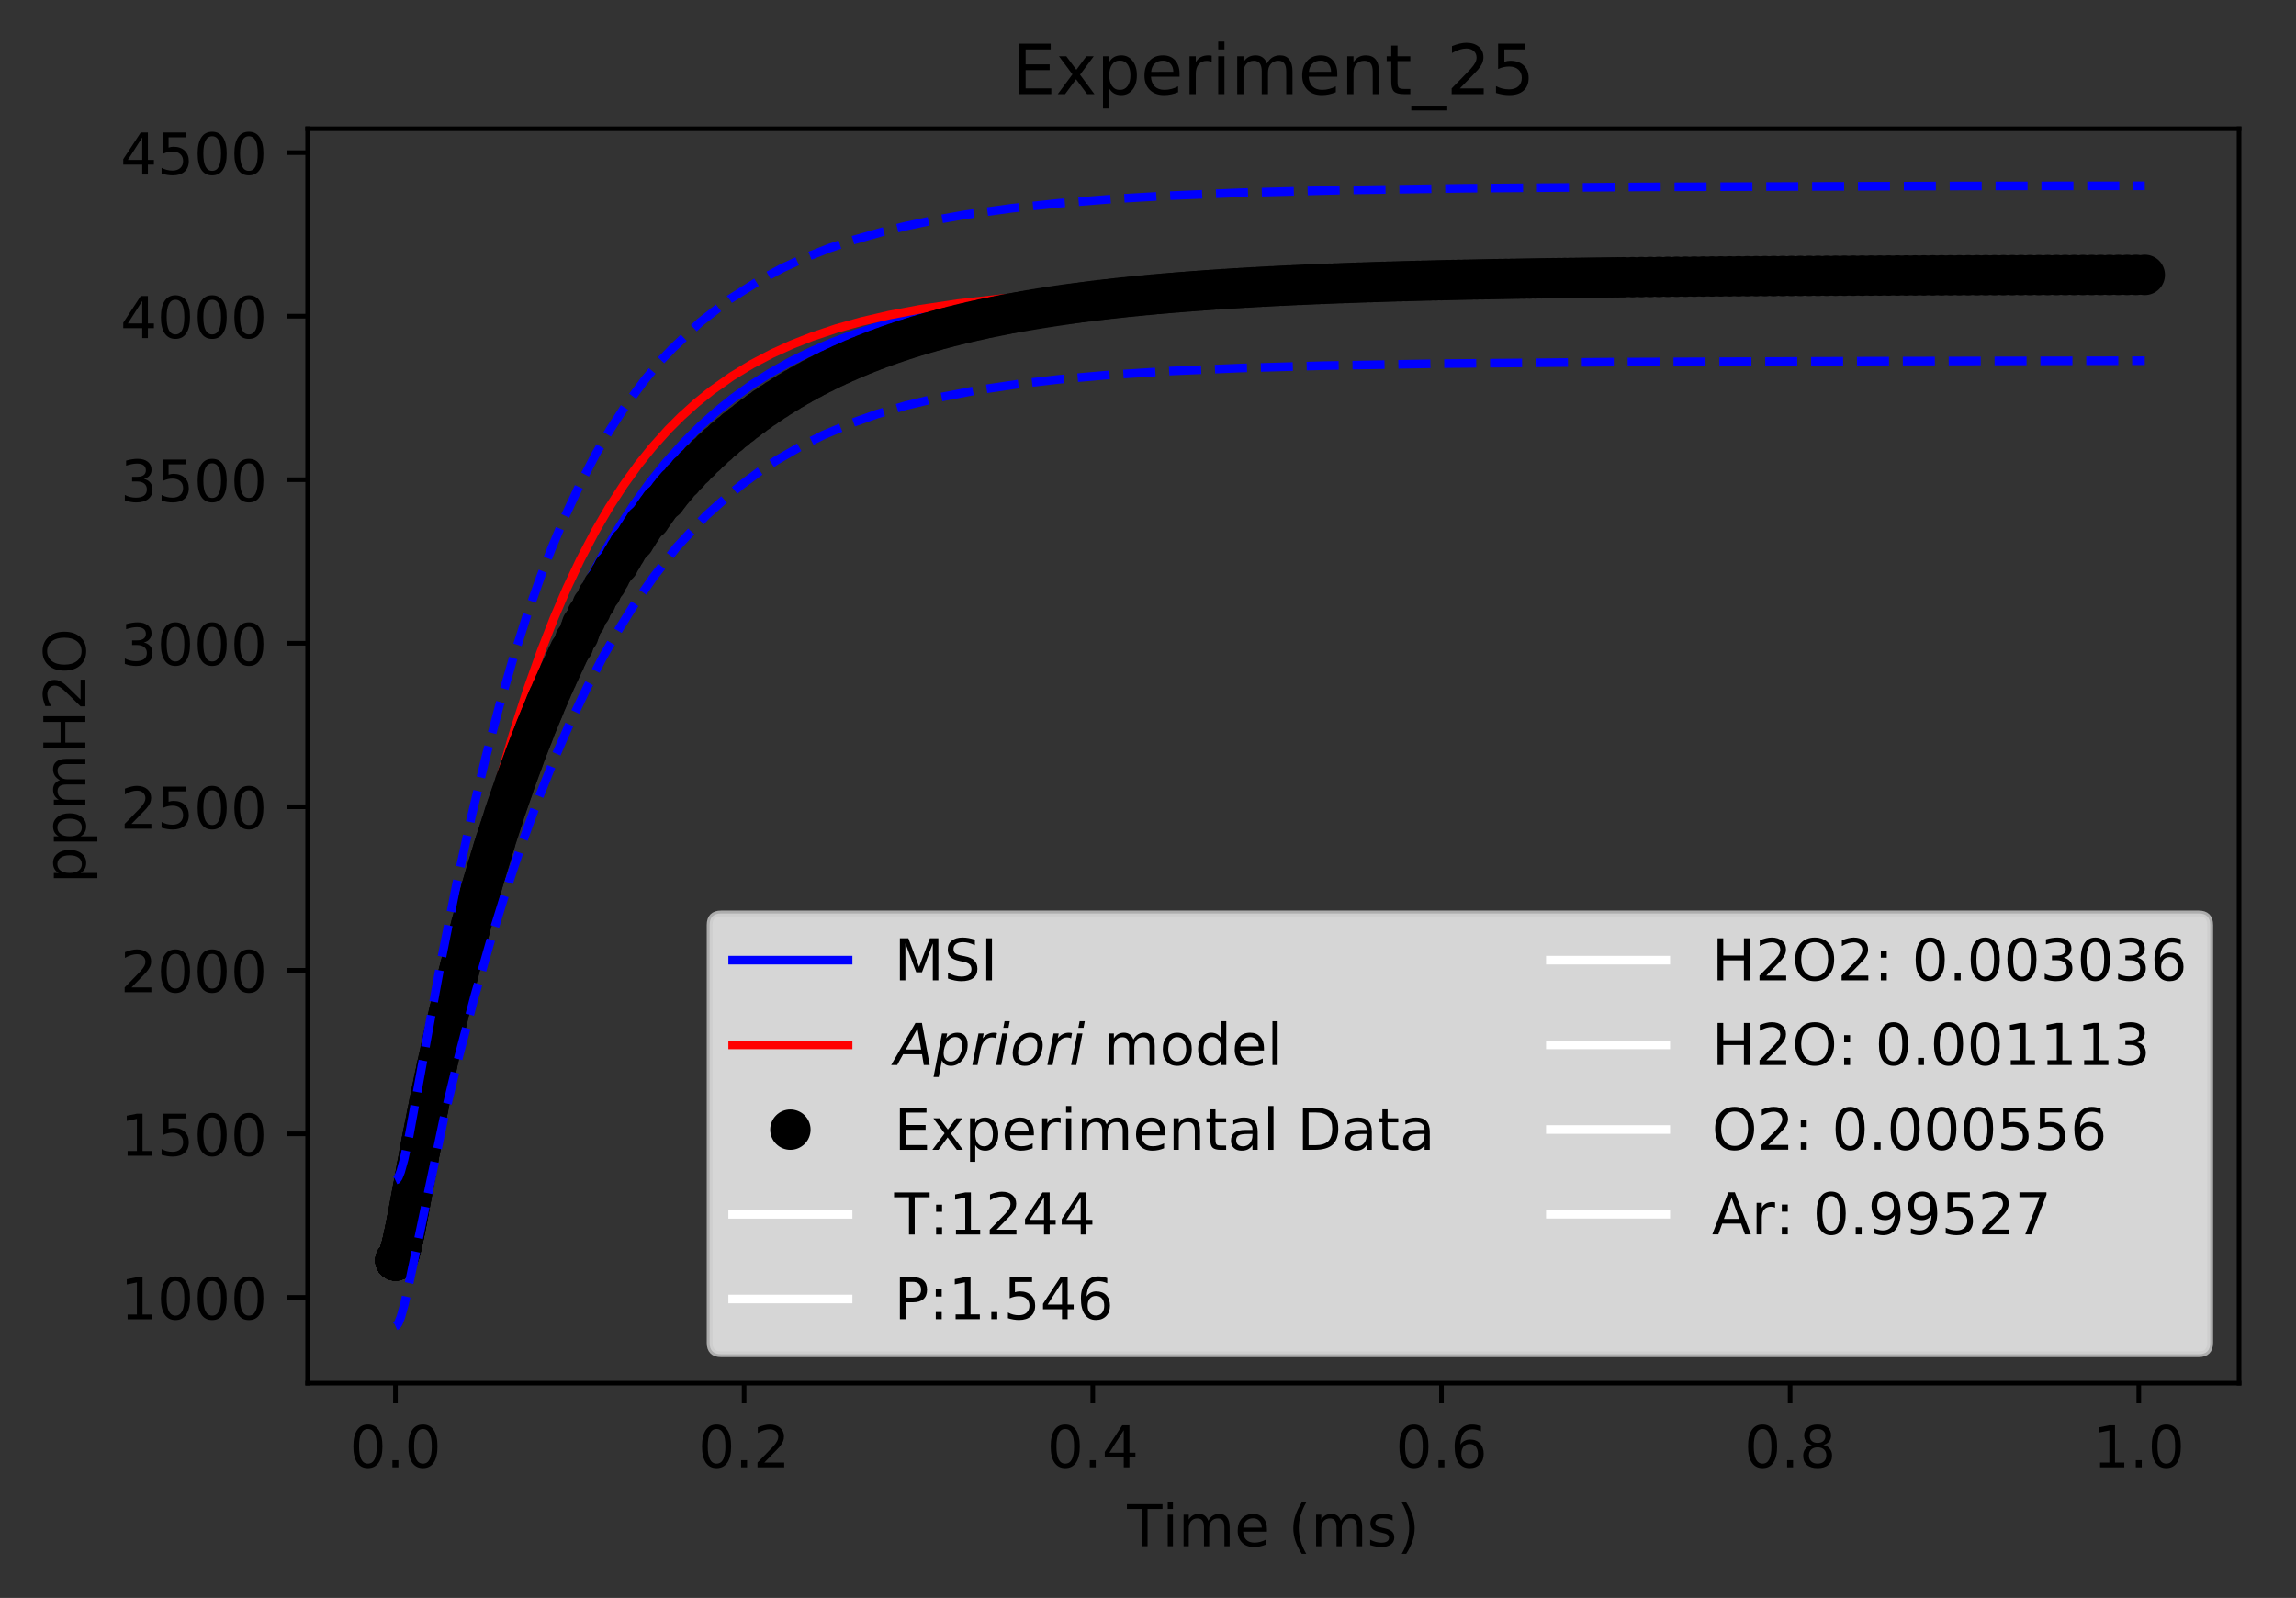 <?xml version="1.0" encoding="utf-8" standalone="no"?>
<!DOCTYPE svg PUBLIC "-//W3C//DTD SVG 1.1//EN"
  "http://www.w3.org/Graphics/SVG/1.1/DTD/svg11.dtd">
<!-- Created with matplotlib (http://matplotlib.org/) -->
<svg height="277pt" version="1.1" viewBox="0 0 398 277" width="398pt" xmlns="http://www.w3.org/2000/svg" xmlns:xlink="http://www.w3.org/1999/xlink">
 <rect x="0" y="0" width="398" height="277" fill="#333333" stroke="none"/>
 <defs>
  <style type="text/css">
*{stroke-linecap:butt;stroke-linejoin:round;}
  </style>
 </defs>
 <g id="figure_1">
  <g id="patch_1">
   <path d="M 0 277.314 
L 398.828 277.314 
L 398.828 0 
L 0 0 
z
" style="fill:none;"/>
  </g>
  <g id="axes_1">
   <g id="patch_2">
    <path d="M 53.328 239.758 
L 388.128 239.758 
L 388.128 22.318 
L 53.328 22.318 
z
" style="fill:none;"/>
   </g>
   <g id="matplotlib.axis_1">
    <g id="xtick_1">
     <g id="line2d_1">
      <defs>
       <path d="M 0 0 
L 0 3.5 
" id="mfd279a50f5" style="stroke:#000000;stroke-width:0.8;"/>
      </defs>
      <g>
       <use style="stroke:#000000;stroke-width:0.8;" x="68.546" xlink:href="#mfd279a50f5" y="239.758"/>
      </g>
     </g>
     <g id="text_1">
      <!-- 0.0 -->
      <defs>
       <path d="M 31.781 66.406 
Q 24.172 66.406 20.328 58.906 
Q 16.5 51.422 16.5 36.375 
Q 16.5 21.391 20.328 13.891 
Q 24.172 6.391 31.781 6.391 
Q 39.453 6.391 43.281 13.891 
Q 47.125 21.391 47.125 36.375 
Q 47.125 51.422 43.281 58.906 
Q 39.453 66.406 31.781 66.406 
z
M 31.781 74.219 
Q 44.047 74.219 50.516 64.516 
Q 56.984 54.828 56.984 36.375 
Q 56.984 17.969 50.516 8.266 
Q 44.047 -1.422 31.781 -1.422 
Q 19.531 -1.422 13.062 8.266 
Q 6.594 17.969 6.594 36.375 
Q 6.594 54.828 13.062 64.516 
Q 19.531 74.219 31.781 74.219 
z
" id="DejaVuSans-30"/>
       <path d="M 10.688 12.406 
L 21 12.406 
L 21 0 
L 10.688 0 
z
" id="DejaVuSans-2e"/>
      </defs>
      <g transform="translate(60.595 254.357)scale(0.1 -0.1)">
       <use xlink:href="#DejaVuSans-30"/>
       <use x="63.623" xlink:href="#DejaVuSans-2e"/>
       <use x="95.41" xlink:href="#DejaVuSans-30"/>
      </g>
     </g>
    </g>
    <g id="xtick_2">
     <g id="line2d_2">
      <g>
       <use style="stroke:#000000;stroke-width:0.8;" x="128.987" xlink:href="#mfd279a50f5" y="239.758"/>
      </g>
     </g>
     <g id="text_2">
      <!-- 0.2 -->
      <defs>
       <path d="M 19.188 8.297 
L 53.609 8.297 
L 53.609 0 
L 7.328 0 
L 7.328 8.297 
Q 12.938 14.109 22.625 23.891 
Q 32.328 33.688 34.812 36.531 
Q 39.547 41.844 41.422 45.531 
Q 43.312 49.219 43.312 52.781 
Q 43.312 58.594 39.234 62.25 
Q 35.156 65.922 28.609 65.922 
Q 23.969 65.922 18.812 64.312 
Q 13.672 62.703 7.812 59.422 
L 7.812 69.391 
Q 13.766 71.781 18.938 73 
Q 24.125 74.219 28.422 74.219 
Q 39.75 74.219 46.484 68.547 
Q 53.219 62.891 53.219 53.422 
Q 53.219 48.922 51.531 44.891 
Q 49.859 40.875 45.406 35.406 
Q 44.188 33.984 37.641 27.219 
Q 31.109 20.453 19.188 8.297 
z
" id="DejaVuSans-32"/>
      </defs>
      <g transform="translate(121.035 254.357)scale(0.1 -0.1)">
       <use xlink:href="#DejaVuSans-30"/>
       <use x="63.623" xlink:href="#DejaVuSans-2e"/>
       <use x="95.41" xlink:href="#DejaVuSans-32"/>
      </g>
     </g>
    </g>
    <g id="xtick_3">
     <g id="line2d_3">
      <g>
       <use style="stroke:#000000;stroke-width:0.8;" x="189.427" xlink:href="#mfd279a50f5" y="239.758"/>
      </g>
     </g>
     <g id="text_3">
      <!-- 0.4 -->
      <defs>
       <path d="M 37.797 64.312 
L 12.891 25.391 
L 37.797 25.391 
z
M 35.203 72.906 
L 47.609 72.906 
L 47.609 25.391 
L 58.016 25.391 
L 58.016 17.188 
L 47.609 17.188 
L 47.609 0 
L 37.797 0 
L 37.797 17.188 
L 4.891 17.188 
L 4.891 26.703 
z
" id="DejaVuSans-34"/>
      </defs>
      <g transform="translate(181.476 254.357)scale(0.1 -0.1)">
       <use xlink:href="#DejaVuSans-30"/>
       <use x="63.623" xlink:href="#DejaVuSans-2e"/>
       <use x="95.41" xlink:href="#DejaVuSans-34"/>
      </g>
     </g>
    </g>
    <g id="xtick_4">
     <g id="line2d_4">
      <g>
       <use style="stroke:#000000;stroke-width:0.8;" x="249.868" xlink:href="#mfd279a50f5" y="239.758"/>
      </g>
     </g>
     <g id="text_4">
      <!-- 0.6 -->
      <defs>
       <path d="M 33.016 40.375 
Q 26.375 40.375 22.484 35.828 
Q 18.609 31.297 18.609 23.391 
Q 18.609 15.531 22.484 10.953 
Q 26.375 6.391 33.016 6.391 
Q 39.656 6.391 43.531 10.953 
Q 47.406 15.531 47.406 23.391 
Q 47.406 31.297 43.531 35.828 
Q 39.656 40.375 33.016 40.375 
z
M 52.594 71.297 
L 52.594 62.312 
Q 48.875 64.062 45.094 64.984 
Q 41.312 65.922 37.594 65.922 
Q 27.828 65.922 22.672 59.328 
Q 17.531 52.734 16.797 39.406 
Q 19.672 43.656 24.016 45.922 
Q 28.375 48.188 33.594 48.188 
Q 44.578 48.188 50.953 41.516 
Q 57.328 34.859 57.328 23.391 
Q 57.328 12.156 50.688 5.359 
Q 44.047 -1.422 33.016 -1.422 
Q 20.359 -1.422 13.672 8.266 
Q 6.984 17.969 6.984 36.375 
Q 6.984 53.656 15.188 63.938 
Q 23.391 74.219 37.203 74.219 
Q 40.922 74.219 44.703 73.484 
Q 48.484 72.75 52.594 71.297 
z
" id="DejaVuSans-36"/>
      </defs>
      <g transform="translate(241.916 254.357)scale(0.1 -0.1)">
       <use xlink:href="#DejaVuSans-30"/>
       <use x="63.623" xlink:href="#DejaVuSans-2e"/>
       <use x="95.41" xlink:href="#DejaVuSans-36"/>
      </g>
     </g>
    </g>
    <g id="xtick_5">
     <g id="line2d_5">
      <g>
       <use style="stroke:#000000;stroke-width:0.8;" x="310.308" xlink:href="#mfd279a50f5" y="239.758"/>
      </g>
     </g>
     <g id="text_5">
      <!-- 0.8 -->
      <defs>
       <path d="M 31.781 34.625 
Q 24.75 34.625 20.719 30.859 
Q 16.703 27.094 16.703 20.516 
Q 16.703 13.922 20.719 10.156 
Q 24.75 6.391 31.781 6.391 
Q 38.812 6.391 42.859 10.172 
Q 46.922 13.969 46.922 20.516 
Q 46.922 27.094 42.891 30.859 
Q 38.875 34.625 31.781 34.625 
z
M 21.922 38.812 
Q 15.578 40.375 12.031 44.719 
Q 8.5 49.078 8.5 55.328 
Q 8.5 64.062 14.719 69.141 
Q 20.953 74.219 31.781 74.219 
Q 42.672 74.219 48.875 69.141 
Q 55.078 64.062 55.078 55.328 
Q 55.078 49.078 51.531 44.719 
Q 48 40.375 41.703 38.812 
Q 48.828 37.156 52.797 32.312 
Q 56.781 27.484 56.781 20.516 
Q 56.781 9.906 50.312 4.234 
Q 43.844 -1.422 31.781 -1.422 
Q 19.734 -1.422 13.25 4.234 
Q 6.781 9.906 6.781 20.516 
Q 6.781 27.484 10.781 32.312 
Q 14.797 37.156 21.922 38.812 
z
M 18.312 54.391 
Q 18.312 48.734 21.844 45.562 
Q 25.391 42.391 31.781 42.391 
Q 38.141 42.391 41.719 45.562 
Q 45.312 48.734 45.312 54.391 
Q 45.312 60.062 41.719 63.234 
Q 38.141 66.406 31.781 66.406 
Q 25.391 66.406 21.844 63.234 
Q 18.312 60.062 18.312 54.391 
z
" id="DejaVuSans-38"/>
      </defs>
      <g transform="translate(302.356 254.357)scale(0.1 -0.1)">
       <use xlink:href="#DejaVuSans-30"/>
       <use x="63.623" xlink:href="#DejaVuSans-2e"/>
       <use x="95.41" xlink:href="#DejaVuSans-38"/>
      </g>
     </g>
    </g>
    <g id="xtick_6">
     <g id="line2d_6">
      <g>
       <use style="stroke:#000000;stroke-width:0.8;" x="370.748" xlink:href="#mfd279a50f5" y="239.758"/>
      </g>
     </g>
     <g id="text_6">
      <!-- 1.0 -->
      <defs>
       <path d="M 12.406 8.297 
L 28.516 8.297 
L 28.516 63.922 
L 10.984 60.406 
L 10.984 69.391 
L 28.422 72.906 
L 38.281 72.906 
L 38.281 8.297 
L 54.391 8.297 
L 54.391 0 
L 12.406 0 
z
" id="DejaVuSans-31"/>
      </defs>
      <g transform="translate(362.797 254.357)scale(0.1 -0.1)">
       <use xlink:href="#DejaVuSans-31"/>
       <use x="63.623" xlink:href="#DejaVuSans-2e"/>
       <use x="95.41" xlink:href="#DejaVuSans-30"/>
      </g>
     </g>
    </g>
    <g id="text_7">
     <!-- Time (ms) -->
     <defs>
      <path d="M -0.297 72.906 
L 61.375 72.906 
L 61.375 64.594 
L 35.5 64.594 
L 35.5 0 
L 25.594 0 
L 25.594 64.594 
L -0.297 64.594 
z
" id="DejaVuSans-54"/>
      <path d="M 9.422 54.688 
L 18.406 54.688 
L 18.406 0 
L 9.422 0 
z
M 9.422 75.984 
L 18.406 75.984 
L 18.406 64.594 
L 9.422 64.594 
z
" id="DejaVuSans-69"/>
      <path d="M 52 44.188 
Q 55.375 50.25 60.062 53.125 
Q 64.75 56 71.094 56 
Q 79.641 56 84.281 50.016 
Q 88.922 44.047 88.922 33.016 
L 88.922 0 
L 79.891 0 
L 79.891 32.719 
Q 79.891 40.578 77.094 44.375 
Q 74.312 48.188 68.609 48.188 
Q 61.625 48.188 57.562 43.547 
Q 53.516 38.922 53.516 30.906 
L 53.516 0 
L 44.484 0 
L 44.484 32.719 
Q 44.484 40.625 41.703 44.406 
Q 38.922 48.188 33.109 48.188 
Q 26.219 48.188 22.156 43.531 
Q 18.109 38.875 18.109 30.906 
L 18.109 0 
L 9.078 0 
L 9.078 54.688 
L 18.109 54.688 
L 18.109 46.188 
Q 21.188 51.219 25.484 53.609 
Q 29.781 56 35.688 56 
Q 41.656 56 45.828 52.969 
Q 50 49.953 52 44.188 
z
" id="DejaVuSans-6d"/>
      <path d="M 56.203 29.594 
L 56.203 25.203 
L 14.891 25.203 
Q 15.484 15.922 20.484 11.062 
Q 25.484 6.203 34.422 6.203 
Q 39.594 6.203 44.453 7.469 
Q 49.312 8.734 54.109 11.281 
L 54.109 2.781 
Q 49.266 0.734 44.188 -0.344 
Q 39.109 -1.422 33.891 -1.422 
Q 20.797 -1.422 13.156 6.188 
Q 5.516 13.812 5.516 26.812 
Q 5.516 40.234 12.766 48.109 
Q 20.016 56 32.328 56 
Q 43.359 56 49.781 48.891 
Q 56.203 41.797 56.203 29.594 
z
M 47.219 32.234 
Q 47.125 39.594 43.094 43.984 
Q 39.062 48.391 32.422 48.391 
Q 24.906 48.391 20.391 44.141 
Q 15.875 39.891 15.188 32.172 
z
" id="DejaVuSans-65"/>
      <path id="DejaVuSans-20"/>
      <path d="M 31 75.875 
Q 24.469 64.656 21.281 53.656 
Q 18.109 42.672 18.109 31.391 
Q 18.109 20.125 21.312 9.062 
Q 24.516 -2 31 -13.188 
L 23.188 -13.188 
Q 15.875 -1.703 12.234 9.375 
Q 8.594 20.453 8.594 31.391 
Q 8.594 42.281 12.203 53.312 
Q 15.828 64.359 23.188 75.875 
z
" id="DejaVuSans-28"/>
      <path d="M 44.281 53.078 
L 44.281 44.578 
Q 40.484 46.531 36.375 47.5 
Q 32.281 48.484 27.875 48.484 
Q 21.188 48.484 17.844 46.438 
Q 14.5 44.391 14.5 40.281 
Q 14.5 37.156 16.891 35.375 
Q 19.281 33.594 26.516 31.984 
L 29.594 31.297 
Q 39.156 29.25 43.188 25.516 
Q 47.219 21.781 47.219 15.094 
Q 47.219 7.469 41.188 3.016 
Q 35.156 -1.422 24.609 -1.422 
Q 20.219 -1.422 15.453 -0.562 
Q 10.688 0.297 5.422 2 
L 5.422 11.281 
Q 10.406 8.688 15.234 7.391 
Q 20.062 6.109 24.812 6.109 
Q 31.156 6.109 34.562 8.281 
Q 37.984 10.453 37.984 14.406 
Q 37.984 18.062 35.516 20.016 
Q 33.062 21.969 24.703 23.781 
L 21.578 24.516 
Q 13.234 26.266 9.516 29.906 
Q 5.812 33.547 5.812 39.891 
Q 5.812 47.609 11.281 51.797 
Q 16.75 56 26.812 56 
Q 31.781 56 36.172 55.266 
Q 40.578 54.547 44.281 53.078 
z
" id="DejaVuSans-73"/>
      <path d="M 8.016 75.875 
L 15.828 75.875 
Q 23.141 64.359 26.781 53.312 
Q 30.422 42.281 30.422 31.391 
Q 30.422 20.453 26.781 9.375 
Q 23.141 -1.703 15.828 -13.188 
L 8.016 -13.188 
Q 14.5 -2 17.703 9.062 
Q 20.906 20.125 20.906 31.391 
Q 20.906 42.672 17.703 53.656 
Q 14.5 64.656 8.016 75.875 
z
" id="DejaVuSans-29"/>
     </defs>
     <g transform="translate(195.375 268.035)scale(0.1 -0.1)">
      <use xlink:href="#DejaVuSans-54"/>
      <use x="61.037" xlink:href="#DejaVuSans-69"/>
      <use x="88.82" xlink:href="#DejaVuSans-6d"/>
      <use x="186.232" xlink:href="#DejaVuSans-65"/>
      <use x="247.756" xlink:href="#DejaVuSans-20"/>
      <use x="279.543" xlink:href="#DejaVuSans-28"/>
      <use x="318.557" xlink:href="#DejaVuSans-6d"/>
      <use x="415.969" xlink:href="#DejaVuSans-73"/>
      <use x="468.068" xlink:href="#DejaVuSans-29"/>
     </g>
    </g>
   </g>
   <g id="matplotlib.axis_2">
    <g id="ytick_1">
     <g id="line2d_7">
      <defs>
       <path d="M 0 0 
L -3.5 0 
" id="m0cf36255a3" style="stroke:#000000;stroke-width:0.8;"/>
      </defs>
      <g>
       <use style="stroke:#000000;stroke-width:0.8;" x="53.328" xlink:href="#m0cf36255a3" y="224.895"/>
      </g>
     </g>
     <g id="text_8">
      <!-- 1000 -->
      <g transform="translate(20.878 228.694)scale(0.1 -0.1)">
       <use xlink:href="#DejaVuSans-31"/>
       <use x="63.623" xlink:href="#DejaVuSans-30"/>
       <use x="127.246" xlink:href="#DejaVuSans-30"/>
       <use x="190.869" xlink:href="#DejaVuSans-30"/>
      </g>
     </g>
    </g>
    <g id="ytick_2">
     <g id="line2d_8">
      <g>
       <use style="stroke:#000000;stroke-width:0.8;" x="53.328" xlink:href="#m0cf36255a3" y="196.547"/>
      </g>
     </g>
     <g id="text_9">
      <!-- 1500 -->
      <defs>
       <path d="M 10.797 72.906 
L 49.516 72.906 
L 49.516 64.594 
L 19.828 64.594 
L 19.828 46.734 
Q 21.969 47.469 24.109 47.828 
Q 26.266 48.188 28.422 48.188 
Q 40.625 48.188 47.75 41.5 
Q 54.891 34.812 54.891 23.391 
Q 54.891 11.625 47.562 5.094 
Q 40.234 -1.422 26.906 -1.422 
Q 22.312 -1.422 17.547 -0.641 
Q 12.797 0.141 7.719 1.703 
L 7.719 11.625 
Q 12.109 9.234 16.797 8.062 
Q 21.484 6.891 26.703 6.891 
Q 35.156 6.891 40.078 11.328 
Q 45.016 15.766 45.016 23.391 
Q 45.016 31 40.078 35.438 
Q 35.156 39.891 26.703 39.891 
Q 22.75 39.891 18.812 39.016 
Q 14.891 38.141 10.797 36.281 
z
" id="DejaVuSans-35"/>
      </defs>
      <g transform="translate(20.878 200.347)scale(0.1 -0.1)">
       <use xlink:href="#DejaVuSans-31"/>
       <use x="63.623" xlink:href="#DejaVuSans-35"/>
       <use x="127.246" xlink:href="#DejaVuSans-30"/>
       <use x="190.869" xlink:href="#DejaVuSans-30"/>
      </g>
     </g>
    </g>
    <g id="ytick_3">
     <g id="line2d_9">
      <g>
       <use style="stroke:#000000;stroke-width:0.8;" x="53.328" xlink:href="#m0cf36255a3" y="168.2"/>
      </g>
     </g>
     <g id="text_10">
      <!-- 2000 -->
      <g transform="translate(20.878 171.999)scale(0.1 -0.1)">
       <use xlink:href="#DejaVuSans-32"/>
       <use x="63.623" xlink:href="#DejaVuSans-30"/>
       <use x="127.246" xlink:href="#DejaVuSans-30"/>
       <use x="190.869" xlink:href="#DejaVuSans-30"/>
      </g>
     </g>
    </g>
    <g id="ytick_4">
     <g id="line2d_10">
      <g>
       <use style="stroke:#000000;stroke-width:0.8;" x="53.328" xlink:href="#m0cf36255a3" y="139.852"/>
      </g>
     </g>
     <g id="text_11">
      <!-- 2500 -->
      <g transform="translate(20.878 143.651)scale(0.1 -0.1)">
       <use xlink:href="#DejaVuSans-32"/>
       <use x="63.623" xlink:href="#DejaVuSans-35"/>
       <use x="127.246" xlink:href="#DejaVuSans-30"/>
       <use x="190.869" xlink:href="#DejaVuSans-30"/>
      </g>
     </g>
    </g>
    <g id="ytick_5">
     <g id="line2d_11">
      <g>
       <use style="stroke:#000000;stroke-width:0.8;" x="53.328" xlink:href="#m0cf36255a3" y="111.504"/>
      </g>
     </g>
     <g id="text_12">
      <!-- 3000 -->
      <defs>
       <path d="M 40.578 39.312 
Q 47.656 37.797 51.625 33 
Q 55.609 28.219 55.609 21.188 
Q 55.609 10.406 48.188 4.484 
Q 40.766 -1.422 27.094 -1.422 
Q 22.516 -1.422 17.656 -0.516 
Q 12.797 0.391 7.625 2.203 
L 7.625 11.719 
Q 11.719 9.328 16.594 8.109 
Q 21.484 6.891 26.812 6.891 
Q 36.078 6.891 40.938 10.547 
Q 45.797 14.203 45.797 21.188 
Q 45.797 27.641 41.281 31.266 
Q 36.766 34.906 28.719 34.906 
L 20.219 34.906 
L 20.219 43.016 
L 29.109 43.016 
Q 36.375 43.016 40.234 45.922 
Q 44.094 48.828 44.094 54.297 
Q 44.094 59.906 40.109 62.906 
Q 36.141 65.922 28.719 65.922 
Q 24.656 65.922 20.016 65.031 
Q 15.375 64.156 9.812 62.312 
L 9.812 71.094 
Q 15.438 72.656 20.344 73.438 
Q 25.25 74.219 29.594 74.219 
Q 40.828 74.219 47.359 69.109 
Q 53.906 64.016 53.906 55.328 
Q 53.906 49.266 50.438 45.094 
Q 46.969 40.922 40.578 39.312 
z
" id="DejaVuSans-33"/>
      </defs>
      <g transform="translate(20.878 115.303)scale(0.1 -0.1)">
       <use xlink:href="#DejaVuSans-33"/>
       <use x="63.623" xlink:href="#DejaVuSans-30"/>
       <use x="127.246" xlink:href="#DejaVuSans-30"/>
       <use x="190.869" xlink:href="#DejaVuSans-30"/>
      </g>
     </g>
    </g>
    <g id="ytick_6">
     <g id="line2d_12">
      <g>
       <use style="stroke:#000000;stroke-width:0.8;" x="53.328" xlink:href="#m0cf36255a3" y="83.156"/>
      </g>
     </g>
     <g id="text_13">
      <!-- 3500 -->
      <g transform="translate(20.878 86.955)scale(0.1 -0.1)">
       <use xlink:href="#DejaVuSans-33"/>
       <use x="63.623" xlink:href="#DejaVuSans-35"/>
       <use x="127.246" xlink:href="#DejaVuSans-30"/>
       <use x="190.869" xlink:href="#DejaVuSans-30"/>
      </g>
     </g>
    </g>
    <g id="ytick_7">
     <g id="line2d_13">
      <g>
       <use style="stroke:#000000;stroke-width:0.8;" x="53.328" xlink:href="#m0cf36255a3" y="54.808"/>
      </g>
     </g>
     <g id="text_14">
      <!-- 4000 -->
      <g transform="translate(20.878 58.608)scale(0.1 -0.1)">
       <use xlink:href="#DejaVuSans-34"/>
       <use x="63.623" xlink:href="#DejaVuSans-30"/>
       <use x="127.246" xlink:href="#DejaVuSans-30"/>
       <use x="190.869" xlink:href="#DejaVuSans-30"/>
      </g>
     </g>
    </g>
    <g id="ytick_8">
     <g id="line2d_14">
      <g>
       <use style="stroke:#000000;stroke-width:0.8;" x="53.328" xlink:href="#m0cf36255a3" y="26.461"/>
      </g>
     </g>
     <g id="text_15">
      <!-- 4500 -->
      <g transform="translate(20.878 30.26)scale(0.1 -0.1)">
       <use xlink:href="#DejaVuSans-34"/>
       <use x="63.623" xlink:href="#DejaVuSans-35"/>
       <use x="127.246" xlink:href="#DejaVuSans-30"/>
       <use x="190.869" xlink:href="#DejaVuSans-30"/>
      </g>
     </g>
    </g>
    <g id="text_16">
     <!-- ppmH2O -->
     <defs>
      <path d="M 18.109 8.203 
L 18.109 -20.797 
L 9.078 -20.797 
L 9.078 54.688 
L 18.109 54.688 
L 18.109 46.391 
Q 20.953 51.266 25.266 53.625 
Q 29.594 56 35.594 56 
Q 45.562 56 51.781 48.094 
Q 58.016 40.188 58.016 27.297 
Q 58.016 14.406 51.781 6.484 
Q 45.562 -1.422 35.594 -1.422 
Q 29.594 -1.422 25.266 0.953 
Q 20.953 3.328 18.109 8.203 
z
M 48.688 27.297 
Q 48.688 37.203 44.609 42.844 
Q 40.531 48.484 33.406 48.484 
Q 26.266 48.484 22.188 42.844 
Q 18.109 37.203 18.109 27.297 
Q 18.109 17.391 22.188 11.75 
Q 26.266 6.109 33.406 6.109 
Q 40.531 6.109 44.609 11.75 
Q 48.688 17.391 48.688 27.297 
z
" id="DejaVuSans-70"/>
      <path d="M 9.812 72.906 
L 19.672 72.906 
L 19.672 43.016 
L 55.516 43.016 
L 55.516 72.906 
L 65.375 72.906 
L 65.375 0 
L 55.516 0 
L 55.516 34.719 
L 19.672 34.719 
L 19.672 0 
L 9.812 0 
z
" id="DejaVuSans-48"/>
      <path d="M 39.406 66.219 
Q 28.656 66.219 22.328 58.203 
Q 16.016 50.203 16.016 36.375 
Q 16.016 22.609 22.328 14.594 
Q 28.656 6.594 39.406 6.594 
Q 50.141 6.594 56.422 14.594 
Q 62.703 22.609 62.703 36.375 
Q 62.703 50.203 56.422 58.203 
Q 50.141 66.219 39.406 66.219 
z
M 39.406 74.219 
Q 54.734 74.219 63.906 63.938 
Q 73.094 53.656 73.094 36.375 
Q 73.094 19.141 63.906 8.859 
Q 54.734 -1.422 39.406 -1.422 
Q 24.031 -1.422 14.812 8.828 
Q 5.609 19.094 5.609 36.375 
Q 5.609 53.656 14.812 63.938 
Q 24.031 74.219 39.406 74.219 
z
" id="DejaVuSans-4f"/>
     </defs>
     <g transform="translate(14.798 153.134)rotate(-90)scale(0.1 -0.1)">
      <use xlink:href="#DejaVuSans-70"/>
      <use x="63.477" xlink:href="#DejaVuSans-70"/>
      <use x="126.953" xlink:href="#DejaVuSans-6d"/>
      <use x="224.365" xlink:href="#DejaVuSans-48"/>
      <use x="299.561" xlink:href="#DejaVuSans-32"/>
      <use x="363.184" xlink:href="#DejaVuSans-4f"/>
     </g>
    </g>
   </g>
   <g id="line2d_15">
    <path clip-path="url(#pba0447b71e)" d="M 68.546 218.487 
L 68.766 218.381 
L 69.069 217.932 
L 69.492 216.841 
L 70.1 214.603 
L 71.082 210.019 
L 73.719 196.137 
L 76.406 182.626 
L 79.038 170.529 
L 81.57 159.862 
L 84.21 149.672 
L 86.609 141.171 
L 89.149 132.911 
L 91.688 125.354 
L 94.031 118.958 
L 96.513 112.745 
L 99.315 106.372 
L 102.015 100.817 
L 104.537 96.108 
L 107.059 91.819 
L 109.824 87.557 
L 112.418 83.943 
L 115.371 80.234 
L 118.654 76.569 
L 121.45 73.787 
L 124.246 71.284 
L 127.042 69.032 
L 130.348 66.659 
L 133.497 64.657 
L 137.038 62.672 
L 140.406 61.014 
L 144.237 59.365 
L 147.967 57.969 
L 152.21 56.599 
L 156.452 55.427 
L 162.109 54.121 
L 167.765 53.056 
L 174.836 51.993 
L 181.907 51.164 
L 190.392 50.403 
L 200.952 49.715 
L 212.627 49.185 
L 227.826 48.732 
L 248.093 48.373 
L 276.466 48.111 
L 322.645 47.931 
L 372.91 47.857 
L 372.91 47.857 
" style="fill:none;stroke:#0000ff;stroke-linecap:square;stroke-width:1.5;"/>
   </g>
   <g id="line2d_16">
    <path clip-path="url(#pba0447b71e)" d="M 68.546 218.487 
L 68.801 218.383 
L 69.11 217.998 
L 69.52 217.116 
L 70.089 215.319 
L 70.865 212.062 
L 72.003 206.209 
L 74.491 191.875 
L 77.262 176.436 
L 79.55 164.851 
L 81.844 154.289 
L 84.054 145.016 
L 86.482 135.758 
L 88.91 127.38 
L 91.338 119.8 
L 93.766 112.947 
L 96.002 107.219 
L 98.293 101.884 
L 100.583 97.04 
L 103.135 92.169 
L 105.568 87.992 
L 108.103 84.078 
L 110.687 80.501 
L 113.049 77.562 
L 115.827 74.465 
L 118.121 72.171 
L 120.729 69.824 
L 123.337 67.725 
L 126.814 65.266 
L 130.291 63.147 
L 133.768 61.318 
L 137.245 59.739 
L 140.722 58.375 
L 145.022 56.939 
L 149.294 55.746 
L 154.122 54.625 
L 159.549 53.601 
L 166.011 52.638 
L 173.396 51.797 
L 181.705 51.093 
L 191.859 50.475 
L 203.86 49.975 
L 219.553 49.551 
L 241.709 49.194 
L 273.564 48.919 
L 327.66 48.702 
L 372.782 48.61 
L 372.782 48.61 
" style="fill:none;stroke:#ff0000;stroke-linecap:square;stroke-width:1.5;"/>
   </g>
   <g id="line2d_17">
    <defs>
     <path d="M 0 3 
C 0.796 3 1.559 2.684 2.121 2.121 
C 2.684 1.559 3 0.796 3 0 
C 3 -0.796 2.684 -1.559 2.121 -2.121 
C 1.559 -2.684 0.796 -3 0 -3 
C -0.796 -3 -1.559 -2.684 -2.121 -2.121 
C -2.684 -1.559 -3 -0.796 -3 0 
C -3 0.796 -2.684 1.559 -2.121 2.121 
C -1.559 2.684 -0.796 3 0 3 
z
" id="m34122da947" style="stroke:#000000;"/>
    </defs>
    <g clip-path="url(#pba0447b71e)">
     <use style="stroke:#000000;" x="68.546" xlink:href="#m34122da947" y="218.487"/>
     <use style="stroke:#000000;" x="68.546" xlink:href="#m34122da947" y="218.487"/>
     <use style="stroke:#000000;" x="68.546" xlink:href="#m34122da947" y="218.487"/>
     <use style="stroke:#000000;" x="68.546" xlink:href="#m34122da947" y="218.487"/>
     <use style="stroke:#000000;" x="68.546" xlink:href="#m34122da947" y="218.487"/>
     <use style="stroke:#000000;" x="68.546" xlink:href="#m34122da947" y="218.487"/>
     <use style="stroke:#000000;" x="68.546" xlink:href="#m34122da947" y="218.487"/>
     <use style="stroke:#000000;" x="68.546" xlink:href="#m34122da947" y="218.487"/>
     <use style="stroke:#000000;" x="68.546" xlink:href="#m34122da947" y="218.487"/>
     <use style="stroke:#000000;" x="68.547" xlink:href="#m34122da947" y="218.487"/>
     <use style="stroke:#000000;" x="68.547" xlink:href="#m34122da947" y="218.487"/>
     <use style="stroke:#000000;" x="68.547" xlink:href="#m34122da947" y="218.487"/>
     <use style="stroke:#000000;" x="68.548" xlink:href="#m34122da947" y="218.487"/>
     <use style="stroke:#000000;" x="68.548" xlink:href="#m34122da947" y="218.487"/>
     <use style="stroke:#000000;" x="68.549" xlink:href="#m34122da947" y="218.487"/>
     <use style="stroke:#000000;" x="68.549" xlink:href="#m34122da947" y="218.487"/>
     <use style="stroke:#000000;" x="68.55" xlink:href="#m34122da947" y="218.487"/>
     <use style="stroke:#000000;" x="68.55" xlink:href="#m34122da947" y="218.487"/>
     <use style="stroke:#000000;" x="68.551" xlink:href="#m34122da947" y="218.487"/>
     <use style="stroke:#000000;" x="68.553" xlink:href="#m34122da947" y="218.487"/>
     <use style="stroke:#000000;" x="68.554" xlink:href="#m34122da947" y="218.487"/>
     <use style="stroke:#000000;" x="68.555" xlink:href="#m34122da947" y="218.487"/>
     <use style="stroke:#000000;" x="68.556" xlink:href="#m34122da947" y="218.487"/>
     <use style="stroke:#000000;" x="68.559" xlink:href="#m34122da947" y="218.486"/>
     <use style="stroke:#000000;" x="68.564" xlink:href="#m34122da947" y="218.486"/>
     <use style="stroke:#000000;" x="68.567" xlink:href="#m34122da947" y="218.486"/>
     <use style="stroke:#000000;" x="68.57" xlink:href="#m34122da947" y="218.485"/>
     <use style="stroke:#000000;" x="68.573" xlink:href="#m34122da947" y="218.485"/>
     <use style="stroke:#000000;" x="68.578" xlink:href="#m34122da947" y="218.484"/>
     <use style="stroke:#000000;" x="68.583" xlink:href="#m34122da947" y="218.483"/>
     <use style="stroke:#000000;" x="68.588" xlink:href="#m34122da947" y="218.482"/>
     <use style="stroke:#000000;" x="68.593" xlink:href="#m34122da947" y="218.48"/>
     <use style="stroke:#000000;" x="68.598" xlink:href="#m34122da947" y="218.479"/>
     <use style="stroke:#000000;" x="68.603" xlink:href="#m34122da947" y="218.477"/>
     <use style="stroke:#000000;" x="68.608" xlink:href="#m34122da947" y="218.476"/>
     <use style="stroke:#000000;" x="68.617" xlink:href="#m34122da947" y="218.472"/>
     <use style="stroke:#000000;" x="68.627" xlink:href="#m34122da947" y="218.468"/>
     <use style="stroke:#000000;" x="68.636" xlink:href="#m34122da947" y="218.463"/>
     <use style="stroke:#000000;" x="68.646" xlink:href="#m34122da947" y="218.457"/>
     <use style="stroke:#000000;" x="68.655" xlink:href="#m34122da947" y="218.451"/>
     <use style="stroke:#000000;" x="68.665" xlink:href="#m34122da947" y="218.445"/>
     <use style="stroke:#000000;" x="68.681" xlink:href="#m34122da947" y="218.433"/>
     <use style="stroke:#000000;" x="68.697" xlink:href="#m34122da947" y="218.419"/>
     <use style="stroke:#000000;" x="68.713" xlink:href="#m34122da947" y="218.404"/>
     <use style="stroke:#000000;" x="68.729" xlink:href="#m34122da947" y="218.388"/>
     <use style="stroke:#000000;" x="68.745" xlink:href="#m34122da947" y="218.37"/>
     <use style="stroke:#000000;" x="68.762" xlink:href="#m34122da947" y="218.351"/>
     <use style="stroke:#000000;" x="68.778" xlink:href="#m34122da947" y="218.331"/>
     <use style="stroke:#000000;" x="68.803" xlink:href="#m34122da947" y="218.297"/>
     <use style="stroke:#000000;" x="68.828" xlink:href="#m34122da947" y="218.261"/>
     <use style="stroke:#000000;" x="68.852" xlink:href="#m34122da947" y="218.221"/>
     <use style="stroke:#000000;" x="68.876" xlink:href="#m34122da947" y="218.179"/>
     <use style="stroke:#000000;" x="68.903" xlink:href="#m34122da947" y="218.134"/>
     <use style="stroke:#000000;" x="68.927" xlink:href="#m34122da947" y="218.086"/>
     <use style="stroke:#000000;" x="68.951" xlink:href="#m34122da947" y="218.036"/>
     <use style="stroke:#000000;" x="68.975" xlink:href="#m34122da947" y="217.982"/>
     <use style="stroke:#000000;" x="69" xlink:href="#m34122da947" y="217.927"/>
     <use style="stroke:#000000;" x="69.027" xlink:href="#m34122da947" y="217.87"/>
     <use style="stroke:#000000;" x="69.051" xlink:href="#m34122da947" y="217.809"/>
     <use style="stroke:#000000;" x="69.075" xlink:href="#m34122da947" y="217.746"/>
     <use style="stroke:#000000;" x="69.099" xlink:href="#m34122da947" y="217.682"/>
     <use style="stroke:#000000;" x="69.124" xlink:href="#m34122da947" y="217.615"/>
     <use style="stroke:#000000;" x="69.151" xlink:href="#m34122da947" y="217.546"/>
     <use style="stroke:#000000;" x="69.175" xlink:href="#m34122da947" y="217.475"/>
     <use style="stroke:#000000;" x="69.199" xlink:href="#m34122da947" y="217.402"/>
     <use style="stroke:#000000;" x="69.223" xlink:href="#m34122da947" y="217.328"/>
     <use style="stroke:#000000;" x="69.247" xlink:href="#m34122da947" y="217.25"/>
     <use style="stroke:#000000;" x="69.275" xlink:href="#m34122da947" y="217.172"/>
     <use style="stroke:#000000;" x="69.299" xlink:href="#m34122da947" y="217.091"/>
     <use style="stroke:#000000;" x="69.323" xlink:href="#m34122da947" y="217.009"/>
     <use style="stroke:#000000;" x="69.347" xlink:href="#m34122da947" y="216.925"/>
     <use style="stroke:#000000;" x="69.371" xlink:href="#m34122da947" y="216.839"/>
     <use style="stroke:#000000;" x="69.399" xlink:href="#m34122da947" y="216.752"/>
     <use style="stroke:#000000;" x="69.423" xlink:href="#m34122da947" y="216.663"/>
     <use style="stroke:#000000;" x="69.447" xlink:href="#m34122da947" y="216.573"/>
     <use style="stroke:#000000;" x="69.483" xlink:href="#m34122da947" y="216.433"/>
     <use style="stroke:#000000;" x="69.522" xlink:href="#m34122da947" y="216.29"/>
     <use style="stroke:#000000;" x="69.559" xlink:href="#m34122da947" y="216.144"/>
     <use style="stroke:#000000;" x="69.595" xlink:href="#m34122da947" y="215.995"/>
     <use style="stroke:#000000;" x="69.634" xlink:href="#m34122da947" y="215.843"/>
     <use style="stroke:#000000;" x="69.67" xlink:href="#m34122da947" y="215.688"/>
     <use style="stroke:#000000;" x="69.71" xlink:href="#m34122da947" y="215.531"/>
     <use style="stroke:#000000;" x="69.746" xlink:href="#m34122da947" y="215.371"/>
     <use style="stroke:#000000;" x="69.782" xlink:href="#m34122da947" y="215.209"/>
     <use style="stroke:#000000;" x="69.822" xlink:href="#m34122da947" y="215.044"/>
     <use style="stroke:#000000;" x="69.858" xlink:href="#m34122da947" y="214.877"/>
     <use style="stroke:#000000;" x="69.897" xlink:href="#m34122da947" y="214.708"/>
     <use style="stroke:#000000;" x="69.933" xlink:href="#m34122da947" y="214.537"/>
     <use style="stroke:#000000;" x="69.97" xlink:href="#m34122da947" y="214.363"/>
     <use style="stroke:#000000;" x="70.009" xlink:href="#m34122da947" y="214.189"/>
     <use style="stroke:#000000;" x="70.045" xlink:href="#m34122da947" y="214.012"/>
     <use style="stroke:#000000;" x="70.085" xlink:href="#m34122da947" y="213.833"/>
     <use style="stroke:#000000;" x="70.121" xlink:href="#m34122da947" y="213.654"/>
     <use style="stroke:#000000;" x="70.157" xlink:href="#m34122da947" y="213.472"/>
     <use style="stroke:#000000;" x="70.196" xlink:href="#m34122da947" y="213.289"/>
     <use style="stroke:#000000;" x="70.233" xlink:href="#m34122da947" y="213.104"/>
     <use style="stroke:#000000;" x="70.272" xlink:href="#m34122da947" y="212.918"/>
     <use style="stroke:#000000;" x="70.308" xlink:href="#m34122da947" y="212.731"/>
     <use style="stroke:#000000;" x="70.344" xlink:href="#m34122da947" y="212.543"/>
     <use style="stroke:#000000;" x="70.384" xlink:href="#m34122da947" y="212.354"/>
     <use style="stroke:#000000;" x="70.42" xlink:href="#m34122da947" y="212.163"/>
     <use style="stroke:#000000;" x="70.459" xlink:href="#m34122da947" y="211.971"/>
     <use style="stroke:#000000;" x="70.496" xlink:href="#m34122da947" y="211.779"/>
     <use style="stroke:#000000;" x="70.532" xlink:href="#m34122da947" y="211.585"/>
     <use style="stroke:#000000;" x="70.571" xlink:href="#m34122da947" y="211.391"/>
     <use style="stroke:#000000;" x="70.607" xlink:href="#m34122da947" y="211.196"/>
     <use style="stroke:#000000;" x="70.647" xlink:href="#m34122da947" y="211"/>
     <use style="stroke:#000000;" x="70.683" xlink:href="#m34122da947" y="210.804"/>
     <use style="stroke:#000000;" x="70.719" xlink:href="#m34122da947" y="210.606"/>
     <use style="stroke:#000000;" x="70.777" xlink:href="#m34122da947" y="210.309"/>
     <use style="stroke:#000000;" x="70.834" xlink:href="#m34122da947" y="210.009"/>
     <use style="stroke:#000000;" x="70.888" xlink:href="#m34122da947" y="209.708"/>
     <use style="stroke:#000000;" x="70.946" xlink:href="#m34122da947" y="209.407"/>
     <use style="stroke:#000000;" x="71.003" xlink:href="#m34122da947" y="209.104"/>
     <use style="stroke:#000000;" x="71.058" xlink:href="#m34122da947" y="208.8"/>
     <use style="stroke:#000000;" x="71.115" xlink:href="#m34122da947" y="208.497"/>
     <use style="stroke:#000000;" x="71.172" xlink:href="#m34122da947" y="208.192"/>
     <use style="stroke:#000000;" x="71.227" xlink:href="#m34122da947" y="207.887"/>
     <use style="stroke:#000000;" x="71.284" xlink:href="#m34122da947" y="207.581"/>
     <use style="stroke:#000000;" x="71.342" xlink:href="#m34122da947" y="207.275"/>
     <use style="stroke:#000000;" x="71.396" xlink:href="#m34122da947" y="206.969"/>
     <use style="stroke:#000000;" x="71.453" xlink:href="#m34122da947" y="206.662"/>
     <use style="stroke:#000000;" x="71.511" xlink:href="#m34122da947" y="206.355"/>
     <use style="stroke:#000000;" x="71.565" xlink:href="#m34122da947" y="206.048"/>
     <use style="stroke:#000000;" x="71.629" xlink:href="#m34122da947" y="205.742"/>
     <use style="stroke:#000000;" x="71.689" xlink:href="#m34122da947" y="205.435"/>
     <use style="stroke:#000000;" x="71.75" xlink:href="#m34122da947" y="205.128"/>
     <use style="stroke:#000000;" x="71.78" xlink:href="#m34122da947" y="204.822"/>
     <use style="stroke:#000000;" x="71.84" xlink:href="#m34122da947" y="204.515"/>
     <use style="stroke:#000000;" x="71.901" xlink:href="#m34122da947" y="204.209"/>
     <use style="stroke:#000000;" x="71.961" xlink:href="#m34122da947" y="203.904"/>
     <use style="stroke:#000000;" x="72.022" xlink:href="#m34122da947" y="203.598"/>
     <use style="stroke:#000000;" x="72.082" xlink:href="#m34122da947" y="203.293"/>
     <use style="stroke:#000000;" x="72.143" xlink:href="#m34122da947" y="202.988"/>
     <use style="stroke:#000000;" x="72.173" xlink:href="#m34122da947" y="202.684"/>
     <use style="stroke:#000000;" x="72.233" xlink:href="#m34122da947" y="202.38"/>
     <use style="stroke:#000000;" x="72.294" xlink:href="#m34122da947" y="202.076"/>
     <use style="stroke:#000000;" x="72.354" xlink:href="#m34122da947" y="201.773"/>
     <use style="stroke:#000000;" x="72.414" xlink:href="#m34122da947" y="201.471"/>
     <use style="stroke:#000000;" x="72.475" xlink:href="#m34122da947" y="201.169"/>
     <use style="stroke:#000000;" x="72.535" xlink:href="#m34122da947" y="200.867"/>
     <use style="stroke:#000000;" x="72.596" xlink:href="#m34122da947" y="200.567"/>
     <use style="stroke:#000000;" x="72.626" xlink:href="#m34122da947" y="200.266"/>
     <use style="stroke:#000000;" x="72.686" xlink:href="#m34122da947" y="199.966"/>
     <use style="stroke:#000000;" x="72.747" xlink:href="#m34122da947" y="199.667"/>
     <use style="stroke:#000000;" x="72.807" xlink:href="#m34122da947" y="199.369"/>
     <use style="stroke:#000000;" x="72.868" xlink:href="#m34122da947" y="199.071"/>
     <use style="stroke:#000000;" x="72.928" xlink:href="#m34122da947" y="198.774"/>
     <use style="stroke:#000000;" x="72.989" xlink:href="#m34122da947" y="198.477"/>
     <use style="stroke:#000000;" x="73.019" xlink:href="#m34122da947" y="198.181"/>
     <use style="stroke:#000000;" x="73.079" xlink:href="#m34122da947" y="197.886"/>
     <use style="stroke:#000000;" x="73.14" xlink:href="#m34122da947" y="197.592"/>
     <use style="stroke:#000000;" x="73.2" xlink:href="#m34122da947" y="197.298"/>
     <use style="stroke:#000000;" x="73.261" xlink:href="#m34122da947" y="197.004"/>
     <use style="stroke:#000000;" x="73.321" xlink:href="#m34122da947" y="196.712"/>
     <use style="stroke:#000000;" x="73.382" xlink:href="#m34122da947" y="196.42"/>
     <use style="stroke:#000000;" x="73.442" xlink:href="#m34122da947" y="196.129"/>
     <use style="stroke:#000000;" x="73.502" xlink:href="#m34122da947" y="195.693"/>
     <use style="stroke:#000000;" x="73.593" xlink:href="#m34122da947" y="195.259"/>
     <use style="stroke:#000000;" x="73.684" xlink:href="#m34122da947" y="194.826"/>
     <use style="stroke:#000000;" x="73.774" xlink:href="#m34122da947" y="194.394"/>
     <use style="stroke:#000000;" x="73.865" xlink:href="#m34122da947" y="193.964"/>
     <use style="stroke:#000000;" x="73.926" xlink:href="#m34122da947" y="193.536"/>
     <use style="stroke:#000000;" x="74.016" xlink:href="#m34122da947" y="193.11"/>
     <use style="stroke:#000000;" x="74.107" xlink:href="#m34122da947" y="192.685"/>
     <use style="stroke:#000000;" x="74.197" xlink:href="#m34122da947" y="192.262"/>
     <use style="stroke:#000000;" x="74.288" xlink:href="#m34122da947" y="191.84"/>
     <use style="stroke:#000000;" x="74.349" xlink:href="#m34122da947" y="191.42"/>
     <use style="stroke:#000000;" x="74.439" xlink:href="#m34122da947" y="191.001"/>
     <use style="stroke:#000000;" x="74.53" xlink:href="#m34122da947" y="190.585"/>
     <use style="stroke:#000000;" x="74.621" xlink:href="#m34122da947" y="190.17"/>
     <use style="stroke:#000000;" x="74.711" xlink:href="#m34122da947" y="189.756"/>
     <use style="stroke:#000000;" x="74.772" xlink:href="#m34122da947" y="189.344"/>
     <use style="stroke:#000000;" x="74.862" xlink:href="#m34122da947" y="188.933"/>
     <use style="stroke:#000000;" x="74.953" xlink:href="#m34122da947" y="188.524"/>
     <use style="stroke:#000000;" x="75.044" xlink:href="#m34122da947" y="188.117"/>
     <use style="stroke:#000000;" x="75.134" xlink:href="#m34122da947" y="187.711"/>
     <use style="stroke:#000000;" x="75.195" xlink:href="#m34122da947" y="187.307"/>
     <use style="stroke:#000000;" x="75.285" xlink:href="#m34122da947" y="186.904"/>
     <use style="stroke:#000000;" x="75.376" xlink:href="#m34122da947" y="186.503"/>
     <use style="stroke:#000000;" x="75.467" xlink:href="#m34122da947" y="186.103"/>
     <use style="stroke:#000000;" x="75.557" xlink:href="#m34122da947" y="185.704"/>
     <use style="stroke:#000000;" x="75.618" xlink:href="#m34122da947" y="185.308"/>
     <use style="stroke:#000000;" x="75.708" xlink:href="#m34122da947" y="184.912"/>
     <use style="stroke:#000000;" x="75.799" xlink:href="#m34122da947" y="184.518"/>
     <use style="stroke:#000000;" x="75.92" xlink:href="#m34122da947" y="183.922"/>
     <use style="stroke:#000000;" x="76.071" xlink:href="#m34122da947" y="183.329"/>
     <use style="stroke:#000000;" x="76.192" xlink:href="#m34122da947" y="182.74"/>
     <use style="stroke:#000000;" x="76.313" xlink:href="#m34122da947" y="182.154"/>
     <use style="stroke:#000000;" x="76.434" xlink:href="#m34122da947" y="181.57"/>
     <use style="stroke:#000000;" x="76.585" xlink:href="#m34122da947" y="180.99"/>
     <use style="stroke:#000000;" x="76.706" xlink:href="#m34122da947" y="180.413"/>
     <use style="stroke:#000000;" x="76.827" xlink:href="#m34122da947" y="179.84"/>
     <use style="stroke:#000000;" x="76.948" xlink:href="#m34122da947" y="179.269"/>
     <use style="stroke:#000000;" x="77.099" xlink:href="#m34122da947" y="178.701"/>
     <use style="stroke:#000000;" x="77.22" xlink:href="#m34122da947" y="178.137"/>
     <use style="stroke:#000000;" x="77.34" xlink:href="#m34122da947" y="177.575"/>
     <use style="stroke:#000000;" x="77.461" xlink:href="#m34122da947" y="177.016"/>
     <use style="stroke:#000000;" x="77.612" xlink:href="#m34122da947" y="176.461"/>
     <use style="stroke:#000000;" x="77.733" xlink:href="#m34122da947" y="175.908"/>
     <use style="stroke:#000000;" x="77.854" xlink:href="#m34122da947" y="175.358"/>
     <use style="stroke:#000000;" x="78.005" xlink:href="#m34122da947" y="174.811"/>
     <use style="stroke:#000000;" x="78.126" xlink:href="#m34122da947" y="174.267"/>
     <use style="stroke:#000000;" x="78.247" xlink:href="#m34122da947" y="173.725"/>
     <use style="stroke:#000000;" x="78.368" xlink:href="#m34122da947" y="173.186"/>
     <use style="stroke:#000000;" x="78.519" xlink:href="#m34122da947" y="172.65"/>
     <use style="stroke:#000000;" x="78.64" xlink:href="#m34122da947" y="172.117"/>
     <use style="stroke:#000000;" x="78.761" xlink:href="#m34122da947" y="171.586"/>
     <use style="stroke:#000000;" x="78.882" xlink:href="#m34122da947" y="171.058"/>
     <use style="stroke:#000000;" x="79.033" xlink:href="#m34122da947" y="170.533"/>
     <use style="stroke:#000000;" x="79.154" xlink:href="#m34122da947" y="170.01"/>
     <use style="stroke:#000000;" x="79.274" xlink:href="#m34122da947" y="169.49"/>
     <use style="stroke:#000000;" x="79.395" xlink:href="#m34122da947" y="168.973"/>
     <use style="stroke:#000000;" x="79.546" xlink:href="#m34122da947" y="168.458"/>
     <use style="stroke:#000000;" x="79.667" xlink:href="#m34122da947" y="167.945"/>
     <use style="stroke:#000000;" x="79.788" xlink:href="#m34122da947" y="167.435"/>
     <use style="stroke:#000000;" x="79.939" xlink:href="#m34122da947" y="166.928"/>
     <use style="stroke:#000000;" x="80.06" xlink:href="#m34122da947" y="166.423"/>
     <use style="stroke:#000000;" x="80.181" xlink:href="#m34122da947" y="165.92"/>
     <use style="stroke:#000000;" x="80.302" xlink:href="#m34122da947" y="165.42"/>
     <use style="stroke:#000000;" x="80.453" xlink:href="#m34122da947" y="164.923"/>
     <use style="stroke:#000000;" x="80.574" xlink:href="#m34122da947" y="164.427"/>
     <use style="stroke:#000000;" x="80.695" xlink:href="#m34122da947" y="163.934"/>
     <use style="stroke:#000000;" x="80.816" xlink:href="#m34122da947" y="163.443"/>
     <use style="stroke:#000000;" x="80.967" xlink:href="#m34122da947" y="162.955"/>
     <use style="stroke:#000000;" x="81.088" xlink:href="#m34122da947" y="162.469"/>
     <use style="stroke:#000000;" x="81.269" xlink:href="#m34122da947" y="161.738"/>
     <use style="stroke:#000000;" x="81.481" xlink:href="#m34122da947" y="161.012"/>
     <use style="stroke:#000000;" x="81.662" xlink:href="#m34122da947" y="160.291"/>
     <use style="stroke:#000000;" x="81.873" xlink:href="#m34122da947" y="159.575"/>
     <use style="stroke:#000000;" x="82.055" xlink:href="#m34122da947" y="158.864"/>
     <use style="stroke:#000000;" x="82.266" xlink:href="#m34122da947" y="158.158"/>
     <use style="stroke:#000000;" x="82.448" xlink:href="#m34122da947" y="157.456"/>
     <use style="stroke:#000000;" x="82.659" xlink:href="#m34122da947" y="156.761"/>
     <use style="stroke:#000000;" x="82.84" xlink:href="#m34122da947" y="156.069"/>
     <use style="stroke:#000000;" x="83.022" xlink:href="#m34122da947" y="155.383"/>
     <use style="stroke:#000000;" x="83.233" xlink:href="#m34122da947" y="154.701"/>
     <use style="stroke:#000000;" x="83.415" xlink:href="#m34122da947" y="154.024"/>
     <use style="stroke:#000000;" x="83.626" xlink:href="#m34122da947" y="153.352"/>
     <use style="stroke:#000000;" x="83.808" xlink:href="#m34122da947" y="152.684"/>
     <use style="stroke:#000000;" x="84.019" xlink:href="#m34122da947" y="152.021"/>
     <use style="stroke:#000000;" x="84.2" xlink:href="#m34122da947" y="151.363"/>
     <use style="stroke:#000000;" x="84.412" xlink:href="#m34122da947" y="150.708"/>
     <use style="stroke:#000000;" x="84.593" xlink:href="#m34122da947" y="150.059"/>
     <use style="stroke:#000000;" x="84.805" xlink:href="#m34122da947" y="149.414"/>
     <use style="stroke:#000000;" x="84.986" xlink:href="#m34122da947" y="148.773"/>
     <use style="stroke:#000000;" x="85.198" xlink:href="#m34122da947" y="148.137"/>
     <use style="stroke:#000000;" x="85.379" xlink:href="#m34122da947" y="147.505"/>
     <use style="stroke:#000000;" x="85.56" xlink:href="#m34122da947" y="146.876"/>
     <use style="stroke:#000000;" x="85.772" xlink:href="#m34122da947" y="146.253"/>
     <use style="stroke:#000000;" x="85.953" xlink:href="#m34122da947" y="145.634"/>
     <use style="stroke:#000000;" x="86.255" xlink:href="#m34122da947" y="144.699"/>
     <use style="stroke:#000000;" x="86.558" xlink:href="#m34122da947" y="143.773"/>
     <use style="stroke:#000000;" x="86.86" xlink:href="#m34122da947" y="142.857"/>
     <use style="stroke:#000000;" x="87.162" xlink:href="#m34122da947" y="141.951"/>
     <use style="stroke:#000000;" x="87.434" xlink:href="#m34122da947" y="141.053"/>
     <use style="stroke:#000000;" x="87.736" xlink:href="#m34122da947" y="140.165"/>
     <use style="stroke:#000000;" x="88.038" xlink:href="#m34122da947" y="139.285"/>
     <use style="stroke:#000000;" x="88.341" xlink:href="#m34122da947" y="138.415"/>
     <use style="stroke:#000000;" x="88.643" xlink:href="#m34122da947" y="137.553"/>
     <use style="stroke:#000000;" x="88.945" xlink:href="#m34122da947" y="136.7"/>
     <use style="stroke:#000000;" x="89.217" xlink:href="#m34122da947" y="135.855"/>
     <use style="stroke:#000000;" x="89.519" xlink:href="#m34122da947" y="135.019"/>
     <use style="stroke:#000000;" x="89.821" xlink:href="#m34122da947" y="134.191"/>
     <use style="stroke:#000000;" x="90.124" xlink:href="#m34122da947" y="133.372"/>
     <use style="stroke:#000000;" x="90.426" xlink:href="#m34122da947" y="132.561"/>
     <use style="stroke:#000000;" x="90.728" xlink:href="#m34122da947" y="131.757"/>
     <use style="stroke:#000000;" x="91" xlink:href="#m34122da947" y="130.962"/>
     <use style="stroke:#000000;" x="91.302" xlink:href="#m34122da947" y="130.175"/>
     <use style="stroke:#000000;" x="91.604" xlink:href="#m34122da947" y="129.395"/>
     <use style="stroke:#000000;" x="91.907" xlink:href="#m34122da947" y="128.624"/>
     <use style="stroke:#000000;" x="92.209" xlink:href="#m34122da947" y="127.86"/>
     <use style="stroke:#000000;" x="92.511" xlink:href="#m34122da947" y="127.103"/>
     <use style="stroke:#000000;" x="92.783" xlink:href="#m34122da947" y="126.354"/>
     <use style="stroke:#000000;" x="93.085" xlink:href="#m34122da947" y="125.613"/>
     <use style="stroke:#000000;" x="93.387" xlink:href="#m34122da947" y="124.879"/>
     <use style="stroke:#000000;" x="93.69" xlink:href="#m34122da947" y="124.152"/>
     <use style="stroke:#000000;" x="93.992" xlink:href="#m34122da947" y="123.432"/>
     <use style="stroke:#000000;" x="94.294" xlink:href="#m34122da947" y="122.72"/>
     <use style="stroke:#000000;" x="94.566" xlink:href="#m34122da947" y="122.014"/>
     <use style="stroke:#000000;" x="94.868" xlink:href="#m34122da947" y="121.315"/>
     <use style="stroke:#000000;" x="95.17" xlink:href="#m34122da947" y="120.624"/>
     <use style="stroke:#000000;" x="95.624" xlink:href="#m34122da947" y="119.587"/>
     <use style="stroke:#000000;" x="96.077" xlink:href="#m34122da947" y="118.567"/>
     <use style="stroke:#000000;" x="96.53" xlink:href="#m34122da947" y="117.561"/>
     <use style="stroke:#000000;" x="96.984" xlink:href="#m34122da947" y="116.571"/>
     <use style="stroke:#000000;" x="97.437" xlink:href="#m34122da947" y="115.595"/>
     <use style="stroke:#000000;" x="97.89" xlink:href="#m34122da947" y="114.634"/>
     <use style="stroke:#000000;" x="98.313" xlink:href="#m34122da947" y="113.687"/>
     <use style="stroke:#000000;" x="98.767" xlink:href="#m34122da947" y="112.754"/>
     <use style="stroke:#000000;" x="99.371" xlink:href="#m34122da947" y="111.835"/>
     <use style="stroke:#000000;" x="99.673" xlink:href="#m34122da947" y="110.929"/>
     <use style="stroke:#000000;" x="100.278" xlink:href="#m34122da947" y="110.037"/>
     <use style="stroke:#000000;" x="100.58" xlink:href="#m34122da947" y="109.157"/>
     <use style="stroke:#000000;" x="100.882" xlink:href="#m34122da947" y="108.292"/>
     <use style="stroke:#000000;" x="101.486" xlink:href="#m34122da947" y="107.438"/>
     <use style="stroke:#000000;" x="101.789" xlink:href="#m34122da947" y="106.597"/>
     <use style="stroke:#000000;" x="102.393" xlink:href="#m34122da947" y="105.769"/>
     <use style="stroke:#000000;" x="102.695" xlink:href="#m34122da947" y="104.953"/>
     <use style="stroke:#000000;" x="103.3" xlink:href="#m34122da947" y="104.148"/>
     <use style="stroke:#000000;" x="103.602" xlink:href="#m34122da947" y="103.356"/>
     <use style="stroke:#000000;" x="104.206" xlink:href="#m34122da947" y="102.575"/>
     <use style="stroke:#000000;" x="104.508" xlink:href="#m34122da947" y="101.806"/>
     <use style="stroke:#000000;" x="105.113" xlink:href="#m34122da947" y="101.048"/>
     <use style="stroke:#000000;" x="105.717" xlink:href="#m34122da947" y="99.927"/>
     <use style="stroke:#000000;" x="106.322" xlink:href="#m34122da947" y="98.832"/>
     <use style="stroke:#000000;" x="107.228" xlink:href="#m34122da947" y="97.76"/>
     <use style="stroke:#000000;" x="107.833" xlink:href="#m34122da947" y="96.713"/>
     <use style="stroke:#000000;" x="108.437" xlink:href="#m34122da947" y="95.688"/>
     <use style="stroke:#000000;" x="109.041" xlink:href="#m34122da947" y="94.685"/>
     <use style="stroke:#000000;" x="109.948" xlink:href="#m34122da947" y="93.704"/>
     <use style="stroke:#000000;" x="110.552" xlink:href="#m34122da947" y="92.745"/>
     <use style="stroke:#000000;" x="111.157" xlink:href="#m34122da947" y="91.806"/>
     <use style="stroke:#000000;" x="111.761" xlink:href="#m34122da947" y="90.888"/>
     <use style="stroke:#000000;" x="112.668" xlink:href="#m34122da947" y="89.99"/>
     <use style="stroke:#000000;" x="113.272" xlink:href="#m34122da947" y="89.112"/>
     <use style="stroke:#000000;" x="113.877" xlink:href="#m34122da947" y="88.253"/>
     <use style="stroke:#000000;" x="114.481" xlink:href="#m34122da947" y="87.412"/>
     <use style="stroke:#000000;" x="115.388" xlink:href="#m34122da947" y="86.589"/>
     <use style="stroke:#000000;" x="115.992" xlink:href="#m34122da947" y="85.785"/>
     <use style="stroke:#000000;" x="116.608" xlink:href="#m34122da947" y="84.997"/>
     <use style="stroke:#000000;" x="117.286" xlink:href="#m34122da947" y="84.227"/>
     <use style="stroke:#000000;" x="118.305" xlink:href="#m34122da947" y="83.1"/>
     <use style="stroke:#000000;" x="119.325" xlink:href="#m34122da947" y="82.009"/>
     <use style="stroke:#000000;" x="120.345" xlink:href="#m34122da947" y="80.954"/>
     <use style="stroke:#000000;" x="121.365" xlink:href="#m34122da947" y="79.932"/>
     <use style="stroke:#000000;" x="122.384" xlink:href="#m34122da947" y="78.943"/>
     <use style="stroke:#000000;" x="123.404" xlink:href="#m34122da947" y="77.986"/>
     <use style="stroke:#000000;" x="124.423" xlink:href="#m34122da947" y="77.06"/>
     <use style="stroke:#000000;" x="125.443" xlink:href="#m34122da947" y="76.163"/>
     <use style="stroke:#000000;" x="126.463" xlink:href="#m34122da947" y="75.295"/>
     <use style="stroke:#000000;" x="127.482" xlink:href="#m34122da947" y="74.455"/>
     <use style="stroke:#000000;" x="128.502" xlink:href="#m34122da947" y="73.642"/>
     <use style="stroke:#000000;" x="129.522" xlink:href="#m34122da947" y="72.854"/>
     <use style="stroke:#000000;" x="130.542" xlink:href="#m34122da947" y="72.092"/>
     <use style="stroke:#000000;" x="131.561" xlink:href="#m34122da947" y="71.353"/>
     <use style="stroke:#000000;" x="132.581" xlink:href="#m34122da947" y="70.639"/>
     <use style="stroke:#000000;" x="133.6" xlink:href="#m34122da947" y="69.947"/>
     <use style="stroke:#000000;" x="134.62" xlink:href="#m34122da947" y="69.277"/>
     <use style="stroke:#000000;" x="135.64" xlink:href="#m34122da947" y="68.627"/>
     <use style="stroke:#000000;" x="136.66" xlink:href="#m34122da947" y="67.999"/>
     <use style="stroke:#000000;" x="137.679" xlink:href="#m34122da947" y="67.39"/>
     <use style="stroke:#000000;" x="138.699" xlink:href="#m34122da947" y="66.801"/>
     <use style="stroke:#000000;" x="139.719" xlink:href="#m34122da947" y="66.23"/>
     <use style="stroke:#000000;" x="140.738" xlink:href="#m34122da947" y="65.676"/>
     <use style="stroke:#000000;" x="141.758" xlink:href="#m34122da947" y="65.141"/>
     <use style="stroke:#000000;" x="142.777" xlink:href="#m34122da947" y="64.622"/>
     <use style="stroke:#000000;" x="143.797" xlink:href="#m34122da947" y="64.119"/>
     <use style="stroke:#000000;" x="144.817" xlink:href="#m34122da947" y="63.631"/>
     <use style="stroke:#000000;" x="145.837" xlink:href="#m34122da947" y="63.16"/>
     <use style="stroke:#000000;" x="146.856" xlink:href="#m34122da947" y="62.703"/>
     <use style="stroke:#000000;" x="147.876" xlink:href="#m34122da947" y="62.259"/>
     <use style="stroke:#000000;" x="148.896" xlink:href="#m34122da947" y="61.83"/>
     <use style="stroke:#000000;" x="149.915" xlink:href="#m34122da947" y="61.414"/>
     <use style="stroke:#000000;" x="150.935" xlink:href="#m34122da947" y="61.011"/>
     <use style="stroke:#000000;" x="151.955" xlink:href="#m34122da947" y="60.62"/>
     <use style="stroke:#000000;" x="152.974" xlink:href="#m34122da947" y="60.242"/>
     <use style="stroke:#000000;" x="153.994" xlink:href="#m34122da947" y="59.875"/>
     <use style="stroke:#000000;" x="155.014" xlink:href="#m34122da947" y="59.519"/>
     <use style="stroke:#000000;" x="156.033" xlink:href="#m34122da947" y="59.175"/>
     <use style="stroke:#000000;" x="157.053" xlink:href="#m34122da947" y="58.84"/>
     <use style="stroke:#000000;" x="158.072" xlink:href="#m34122da947" y="58.516"/>
     <use style="stroke:#000000;" x="159.092" xlink:href="#m34122da947" y="58.202"/>
     <use style="stroke:#000000;" x="160.112" xlink:href="#m34122da947" y="57.898"/>
     <use style="stroke:#000000;" x="161.132" xlink:href="#m34122da947" y="57.603"/>
     <use style="stroke:#000000;" x="162.151" xlink:href="#m34122da947" y="57.317"/>
     <use style="stroke:#000000;" x="163.171" xlink:href="#m34122da947" y="57.039"/>
     <use style="stroke:#000000;" x="164.191" xlink:href="#m34122da947" y="56.77"/>
     <use style="stroke:#000000;" x="165.21" xlink:href="#m34122da947" y="56.509"/>
     <use style="stroke:#000000;" x="166.23" xlink:href="#m34122da947" y="56.256"/>
     <use style="stroke:#000000;" x="167.25" xlink:href="#m34122da947" y="56.01"/>
     <use style="stroke:#000000;" x="168.269" xlink:href="#m34122da947" y="55.773"/>
     <use style="stroke:#000000;" x="169.289" xlink:href="#m34122da947" y="55.542"/>
     <use style="stroke:#000000;" x="170.309" xlink:href="#m34122da947" y="55.318"/>
     <use style="stroke:#000000;" x="171.328" xlink:href="#m34122da947" y="55.101"/>
     <use style="stroke:#000000;" x="172.348" xlink:href="#m34122da947" y="54.89"/>
     <use style="stroke:#000000;" x="173.368" xlink:href="#m34122da947" y="54.686"/>
     <use style="stroke:#000000;" x="174.387" xlink:href="#m34122da947" y="54.488"/>
     <use style="stroke:#000000;" x="175.407" xlink:href="#m34122da947" y="54.295"/>
     <use style="stroke:#000000;" x="176.427" xlink:href="#m34122da947" y="54.109"/>
     <use style="stroke:#000000;" x="177.446" xlink:href="#m34122da947" y="53.927"/>
     <use style="stroke:#000000;" x="178.466" xlink:href="#m34122da947" y="53.752"/>
     <use style="stroke:#000000;" x="179.486" xlink:href="#m34122da947" y="53.582"/>
     <use style="stroke:#000000;" x="180.505" xlink:href="#m34122da947" y="53.416"/>
     <use style="stroke:#000000;" x="181.525" xlink:href="#m34122da947" y="53.256"/>
     <use style="stroke:#000000;" x="182.545" xlink:href="#m34122da947" y="53.1"/>
     <use style="stroke:#000000;" x="183.564" xlink:href="#m34122da947" y="52.948"/>
     <use style="stroke:#000000;" x="184.584" xlink:href="#m34122da947" y="52.801"/>
     <use style="stroke:#000000;" x="185.604" xlink:href="#m34122da947" y="52.659"/>
     <use style="stroke:#000000;" x="186.623" xlink:href="#m34122da947" y="52.521"/>
     <use style="stroke:#000000;" x="187.643" xlink:href="#m34122da947" y="52.386"/>
     <use style="stroke:#000000;" x="188.663" xlink:href="#m34122da947" y="52.256"/>
     <use style="stroke:#000000;" x="189.682" xlink:href="#m34122da947" y="52.13"/>
     <use style="stroke:#000000;" x="190.702" xlink:href="#m34122da947" y="52.007"/>
     <use style="stroke:#000000;" x="191.722" xlink:href="#m34122da947" y="51.887"/>
     <use style="stroke:#000000;" x="192.741" xlink:href="#m34122da947" y="51.771"/>
     <use style="stroke:#000000;" x="193.761" xlink:href="#m34122da947" y="51.659"/>
     <use style="stroke:#000000;" x="194.781" xlink:href="#m34122da947" y="51.55"/>
     <use style="stroke:#000000;" x="195.8" xlink:href="#m34122da947" y="51.444"/>
     <use style="stroke:#000000;" x="196.82" xlink:href="#m34122da947" y="51.34"/>
     <use style="stroke:#000000;" x="197.84" xlink:href="#m34122da947" y="51.241"/>
     <use style="stroke:#000000;" x="198.86" xlink:href="#m34122da947" y="51.143"/>
     <use style="stroke:#000000;" x="199.879" xlink:href="#m34122da947" y="51.049"/>
     <use style="stroke:#000000;" x="200.899" xlink:href="#m34122da947" y="50.957"/>
     <use style="stroke:#000000;" x="201.918" xlink:href="#m34122da947" y="50.868"/>
     <use style="stroke:#000000;" x="202.938" xlink:href="#m34122da947" y="50.781"/>
     <use style="stroke:#000000;" x="203.958" xlink:href="#m34122da947" y="50.697"/>
     <use style="stroke:#000000;" x="204.977" xlink:href="#m34122da947" y="50.616"/>
     <use style="stroke:#000000;" x="205.997" xlink:href="#m34122da947" y="50.536"/>
     <use style="stroke:#000000;" x="207.017" xlink:href="#m34122da947" y="50.459"/>
     <use style="stroke:#000000;" x="208.036" xlink:href="#m34122da947" y="50.384"/>
     <use style="stroke:#000000;" x="209.056" xlink:href="#m34122da947" y="50.311"/>
     <use style="stroke:#000000;" x="210.076" xlink:href="#m34122da947" y="50.24"/>
     <use style="stroke:#000000;" x="211.095" xlink:href="#m34122da947" y="50.172"/>
     <use style="stroke:#000000;" x="212.115" xlink:href="#m34122da947" y="50.104"/>
     <use style="stroke:#000000;" x="213.135" xlink:href="#m34122da947" y="50.04"/>
     <use style="stroke:#000000;" x="214.155" xlink:href="#m34122da947" y="49.976"/>
     <use style="stroke:#000000;" x="215.174" xlink:href="#m34122da947" y="49.915"/>
     <use style="stroke:#000000;" x="216.194" xlink:href="#m34122da947" y="49.855"/>
     <use style="stroke:#000000;" x="217.213" xlink:href="#m34122da947" y="49.797"/>
     <use style="stroke:#000000;" x="218.233" xlink:href="#m34122da947" y="49.74"/>
     <use style="stroke:#000000;" x="219.253" xlink:href="#m34122da947" y="49.686"/>
     <use style="stroke:#000000;" x="220.272" xlink:href="#m34122da947" y="49.632"/>
     <use style="stroke:#000000;" x="221.292" xlink:href="#m34122da947" y="49.581"/>
     <use style="stroke:#000000;" x="222.312" xlink:href="#m34122da947" y="49.53"/>
     <use style="stroke:#000000;" x="223.332" xlink:href="#m34122da947" y="49.481"/>
     <use style="stroke:#000000;" x="224.351" xlink:href="#m34122da947" y="49.433"/>
     <use style="stroke:#000000;" x="225.371" xlink:href="#m34122da947" y="49.387"/>
     <use style="stroke:#000000;" x="226.39" xlink:href="#m34122da947" y="49.341"/>
     <use style="stroke:#000000;" x="227.41" xlink:href="#m34122da947" y="49.298"/>
     <use style="stroke:#000000;" x="228.43" xlink:href="#m34122da947" y="49.255"/>
     <use style="stroke:#000000;" x="229.45" xlink:href="#m34122da947" y="49.213"/>
     <use style="stroke:#000000;" x="230.469" xlink:href="#m34122da947" y="49.172"/>
     <use style="stroke:#000000;" x="231.489" xlink:href="#m34122da947" y="49.133"/>
     <use style="stroke:#000000;" x="232.509" xlink:href="#m34122da947" y="49.095"/>
     <use style="stroke:#000000;" x="233.528" xlink:href="#m34122da947" y="49.057"/>
     <use style="stroke:#000000;" x="234.548" xlink:href="#m34122da947" y="49.021"/>
     <use style="stroke:#000000;" x="235.567" xlink:href="#m34122da947" y="48.986"/>
     <use style="stroke:#000000;" x="236.587" xlink:href="#m34122da947" y="48.951"/>
     <use style="stroke:#000000;" x="237.607" xlink:href="#m34122da947" y="48.918"/>
     <use style="stroke:#000000;" x="238.627" xlink:href="#m34122da947" y="48.885"/>
     <use style="stroke:#000000;" x="239.646" xlink:href="#m34122da947" y="48.854"/>
     <use style="stroke:#000000;" x="240.666" xlink:href="#m34122da947" y="48.823"/>
     <use style="stroke:#000000;" x="241.685" xlink:href="#m34122da947" y="48.793"/>
     <use style="stroke:#000000;" x="242.705" xlink:href="#m34122da947" y="48.764"/>
     <use style="stroke:#000000;" x="243.725" xlink:href="#m34122da947" y="48.735"/>
     <use style="stroke:#000000;" x="244.745" xlink:href="#m34122da947" y="48.707"/>
     <use style="stroke:#000000;" x="245.764" xlink:href="#m34122da947" y="48.68"/>
     <use style="stroke:#000000;" x="246.784" xlink:href="#m34122da947" y="48.654"/>
     <use style="stroke:#000000;" x="247.804" xlink:href="#m34122da947" y="48.629"/>
     <use style="stroke:#000000;" x="248.823" xlink:href="#m34122da947" y="48.604"/>
     <use style="stroke:#000000;" x="249.843" xlink:href="#m34122da947" y="48.579"/>
     <use style="stroke:#000000;" x="250.862" xlink:href="#m34122da947" y="48.555"/>
     <use style="stroke:#000000;" x="251.882" xlink:href="#m34122da947" y="48.532"/>
     <use style="stroke:#000000;" x="252.902" xlink:href="#m34122da947" y="48.51"/>
     <use style="stroke:#000000;" x="253.922" xlink:href="#m34122da947" y="48.488"/>
     <use style="stroke:#000000;" x="254.941" xlink:href="#m34122da947" y="48.467"/>
     <use style="stroke:#000000;" x="255.961" xlink:href="#m34122da947" y="48.446"/>
     <use style="stroke:#000000;" x="256.981" xlink:href="#m34122da947" y="48.426"/>
     <use style="stroke:#000000;" x="258" xlink:href="#m34122da947" y="48.406"/>
     <use style="stroke:#000000;" x="259.02" xlink:href="#m34122da947" y="48.387"/>
     <use style="stroke:#000000;" x="260.04" xlink:href="#m34122da947" y="48.368"/>
     <use style="stroke:#000000;" x="261.059" xlink:href="#m34122da947" y="48.35"/>
     <use style="stroke:#000000;" x="262.079" xlink:href="#m34122da947" y="48.332"/>
     <use style="stroke:#000000;" x="263.099" xlink:href="#m34122da947" y="48.315"/>
     <use style="stroke:#000000;" x="264.118" xlink:href="#m34122da947" y="48.298"/>
     <use style="stroke:#000000;" x="265.138" xlink:href="#m34122da947" y="48.282"/>
     <use style="stroke:#000000;" x="266.158" xlink:href="#m34122da947" y="48.265"/>
     <use style="stroke:#000000;" x="267.177" xlink:href="#m34122da947" y="48.25"/>
     <use style="stroke:#000000;" x="268.197" xlink:href="#m34122da947" y="48.235"/>
     <use style="stroke:#000000;" x="269.217" xlink:href="#m34122da947" y="48.219"/>
     <use style="stroke:#000000;" x="270.236" xlink:href="#m34122da947" y="48.205"/>
     <use style="stroke:#000000;" x="271.256" xlink:href="#m34122da947" y="48.191"/>
     <use style="stroke:#000000;" x="272.276" xlink:href="#m34122da947" y="48.177"/>
     <use style="stroke:#000000;" x="273.295" xlink:href="#m34122da947" y="48.164"/>
     <use style="stroke:#000000;" x="274.315" xlink:href="#m34122da947" y="48.15"/>
     <use style="stroke:#000000;" x="275.335" xlink:href="#m34122da947" y="48.138"/>
     <use style="stroke:#000000;" x="276.354" xlink:href="#m34122da947" y="48.125"/>
     <use style="stroke:#000000;" x="277.374" xlink:href="#m34122da947" y="48.113"/>
     <use style="stroke:#000000;" x="278.394" xlink:href="#m34122da947" y="48.101"/>
     <use style="stroke:#000000;" x="279.413" xlink:href="#m34122da947" y="48.089"/>
     <use style="stroke:#000000;" x="280.433" xlink:href="#m34122da947" y="48.078"/>
     <use style="stroke:#000000;" x="281.453" xlink:href="#m34122da947" y="48.067"/>
     <use style="stroke:#000000;" x="282.984" xlink:href="#m34122da947" y="48.051"/>
     <use style="stroke:#000000;" x="284.515" xlink:href="#m34122da947" y="48.036"/>
     <use style="stroke:#000000;" x="286.046" xlink:href="#m34122da947" y="48.02"/>
     <use style="stroke:#000000;" x="287.577" xlink:href="#m34122da947" y="48.006"/>
     <use style="stroke:#000000;" x="289.108" xlink:href="#m34122da947" y="47.992"/>
     <use style="stroke:#000000;" x="290.639" xlink:href="#m34122da947" y="47.978"/>
     <use style="stroke:#000000;" x="292.17" xlink:href="#m34122da947" y="47.966"/>
     <use style="stroke:#000000;" x="293.701" xlink:href="#m34122da947" y="47.953"/>
     <use style="stroke:#000000;" x="295.232" xlink:href="#m34122da947" y="47.941"/>
     <use style="stroke:#000000;" x="296.763" xlink:href="#m34122da947" y="47.93"/>
     <use style="stroke:#000000;" x="298.294" xlink:href="#m34122da947" y="47.918"/>
     <use style="stroke:#000000;" x="299.825" xlink:href="#m34122da947" y="47.907"/>
     <use style="stroke:#000000;" x="301.357" xlink:href="#m34122da947" y="47.897"/>
     <use style="stroke:#000000;" x="302.887" xlink:href="#m34122da947" y="47.886"/>
     <use style="stroke:#000000;" x="304.419" xlink:href="#m34122da947" y="47.877"/>
     <use style="stroke:#000000;" x="305.95" xlink:href="#m34122da947" y="47.868"/>
     <use style="stroke:#000000;" x="307.481" xlink:href="#m34122da947" y="47.859"/>
     <use style="stroke:#000000;" x="309.012" xlink:href="#m34122da947" y="47.85"/>
     <use style="stroke:#000000;" x="310.543" xlink:href="#m34122da947" y="47.841"/>
     <use style="stroke:#000000;" x="312.074" xlink:href="#m34122da947" y="47.833"/>
     <use style="stroke:#000000;" x="313.605" xlink:href="#m34122da947" y="47.825"/>
     <use style="stroke:#000000;" x="315.136" xlink:href="#m34122da947" y="47.817"/>
     <use style="stroke:#000000;" x="316.667" xlink:href="#m34122da947" y="47.81"/>
     <use style="stroke:#000000;" x="318.198" xlink:href="#m34122da947" y="47.803"/>
     <use style="stroke:#000000;" x="319.729" xlink:href="#m34122da947" y="47.796"/>
     <use style="stroke:#000000;" x="321.26" xlink:href="#m34122da947" y="47.789"/>
     <use style="stroke:#000000;" x="322.791" xlink:href="#m34122da947" y="47.783"/>
     <use style="stroke:#000000;" x="324.322" xlink:href="#m34122da947" y="47.776"/>
     <use style="stroke:#000000;" x="325.853" xlink:href="#m34122da947" y="47.77"/>
     <use style="stroke:#000000;" x="327.385" xlink:href="#m34122da947" y="47.764"/>
     <use style="stroke:#000000;" x="328.916" xlink:href="#m34122da947" y="47.758"/>
     <use style="stroke:#000000;" x="330.446" xlink:href="#m34122da947" y="47.753"/>
     <use style="stroke:#000000;" x="331.978" xlink:href="#m34122da947" y="47.748"/>
     <use style="stroke:#000000;" x="333.509" xlink:href="#m34122da947" y="47.742"/>
     <use style="stroke:#000000;" x="335.04" xlink:href="#m34122da947" y="47.737"/>
     <use style="stroke:#000000;" x="336.571" xlink:href="#m34122da947" y="47.733"/>
     <use style="stroke:#000000;" x="338.102" xlink:href="#m34122da947" y="47.728"/>
     <use style="stroke:#000000;" x="339.633" xlink:href="#m34122da947" y="47.723"/>
     <use style="stroke:#000000;" x="341.164" xlink:href="#m34122da947" y="47.719"/>
     <use style="stroke:#000000;" x="342.695" xlink:href="#m34122da947" y="47.715"/>
     <use style="stroke:#000000;" x="344.226" xlink:href="#m34122da947" y="47.711"/>
     <use style="stroke:#000000;" x="345.757" xlink:href="#m34122da947" y="47.707"/>
     <use style="stroke:#000000;" x="347.288" xlink:href="#m34122da947" y="47.703"/>
     <use style="stroke:#000000;" x="348.819" xlink:href="#m34122da947" y="47.699"/>
     <use style="stroke:#000000;" x="350.35" xlink:href="#m34122da947" y="47.695"/>
     <use style="stroke:#000000;" x="351.881" xlink:href="#m34122da947" y="47.691"/>
     <use style="stroke:#000000;" x="353.413" xlink:href="#m34122da947" y="47.688"/>
     <use style="stroke:#000000;" x="354.944" xlink:href="#m34122da947" y="47.685"/>
     <use style="stroke:#000000;" x="356.475" xlink:href="#m34122da947" y="47.682"/>
     <use style="stroke:#000000;" x="358.006" xlink:href="#m34122da947" y="47.678"/>
     <use style="stroke:#000000;" x="359.537" xlink:href="#m34122da947" y="47.676"/>
     <use style="stroke:#000000;" x="361.068" xlink:href="#m34122da947" y="47.673"/>
     <use style="stroke:#000000;" x="362.599" xlink:href="#m34122da947" y="47.67"/>
     <use style="stroke:#000000;" x="364.13" xlink:href="#m34122da947" y="47.667"/>
     <use style="stroke:#000000;" x="365.661" xlink:href="#m34122da947" y="47.664"/>
     <use style="stroke:#000000;" x="367.192" xlink:href="#m34122da947" y="47.661"/>
     <use style="stroke:#000000;" x="368.723" xlink:href="#m34122da947" y="47.659"/>
     <use style="stroke:#000000;" x="370.254" xlink:href="#m34122da947" y="47.656"/>
     <use style="stroke:#000000;" x="371.785" xlink:href="#m34122da947" y="47.654"/>
    </g>
   </g>
   <g id="line2d_18">
    <path clip-path="url(#pba0447b71e)" d="M 68.546 204.592 
L 68.762 204.493 
L 69.051 204.082 
L 69.447 203.105 
L 70.045 200.959 
L 70.946 196.761 
L 72.626 187.598 
L 76.434 166.744 
L 79.154 153.2 
L 81.662 141.793 
L 84.2 131.268 
L 86.558 122.369 
L 88.945 114.159 
L 91.302 106.79 
L 93.69 100.042 
L 95.624 95.027 
L 97.89 89.636 
L 100.58 83.873 
L 103.3 78.661 
L 105.717 74.529 
L 108.437 70.342 
L 111.761 65.855 
L 114.481 62.579 
L 116.608 60.358 
L 121.365 55.856 
L 126.463 51.875 
L 131.561 48.658 
L 135.64 46.452 
L 139.719 44.603 
L 143.797 42.999 
L 147.876 41.632 
L 152.974 40.183 
L 157.053 39.186 
L 161.132 38.323 
L 167.25 37.228 
L 175.407 36.093 
L 183.564 35.229 
L 192.741 34.496 
L 201.918 33.954 
L 215.174 33.403 
L 232.509 32.952 
L 253.922 32.632 
L 284.515 32.4 
L 341.164 32.237 
L 371.785 32.21 
L 371.785 32.21 
" style="fill:none;stroke:#0000ff;stroke-dasharray:5.55,2.4;stroke-dashoffset:0;stroke-width:1.5;"/>
   </g>
   <g id="line2d_19">
    <path clip-path="url(#pba0447b71e)" d="M 68.546 229.874 
L 68.762 229.775 
L 69.051 229.365 
L 69.483 228.292 
L 70.121 226.012 
L 71.172 221.267 
L 76.948 193.839 
L 79.546 183.069 
L 82.266 172.728 
L 84.986 163.216 
L 87.736 154.359 
L 90.426 146.378 
L 93.387 138.302 
L 96.077 131.588 
L 98.767 125.411 
L 101.789 119.095 
L 104.508 113.904 
L 107.228 109.157 
L 109.948 104.785 
L 113.272 100.037 
L 117.286 94.857 
L 122.384 89.383 
L 126.463 85.736 
L 128.502 84.073 
L 131.561 81.791 
L 134.62 79.78 
L 138.699 77.431 
L 142.777 75.383 
L 147.876 73.255 
L 151.955 71.801 
L 157.053 70.3 
L 163.171 68.831 
L 169.289 67.658 
L 176.427 66.587 
L 183.564 65.758 
L 191.722 65.035 
L 202.938 64.32 
L 215.174 63.792 
L 229.45 63.385 
L 248.823 63.049 
L 278.394 62.781 
L 324.322 62.605 
L 371.785 62.524 
L 371.785 62.524 
" style="fill:none;stroke:#0000ff;stroke-dasharray:5.55,2.4;stroke-dashoffset:0;stroke-width:1.5;"/>
   </g>
   <g id="line2d_20"/>
   <g id="line2d_21"/>
   <g id="line2d_22"/>
   <g id="line2d_23"/>
   <g id="line2d_24"/>
   <g id="line2d_25"/>
   <g id="patch_3">
    <path d="M 53.328 239.758 
L 53.328 22.318 
" style="fill:none;stroke:#000000;stroke-linecap:square;stroke-linejoin:miter;stroke-width:0.8;"/>
   </g>
   <g id="patch_4">
    <path d="M 388.128 239.758 
L 388.128 22.318 
" style="fill:none;stroke:#000000;stroke-linecap:square;stroke-linejoin:miter;stroke-width:0.8;"/>
   </g>
   <g id="patch_5">
    <path d="M 53.328 239.758 
L 388.128 239.758 
" style="fill:none;stroke:#000000;stroke-linecap:square;stroke-linejoin:miter;stroke-width:0.8;"/>
   </g>
   <g id="patch_6">
    <path d="M 53.328 22.318 
L 388.128 22.318 
" style="fill:none;stroke:#000000;stroke-linecap:square;stroke-linejoin:miter;stroke-width:0.8;"/>
   </g>
   <g id="text_17">
    <!-- Experiment_25 -->
    <defs>
     <path d="M 9.812 72.906 
L 55.906 72.906 
L 55.906 64.594 
L 19.672 64.594 
L 19.672 43.016 
L 54.391 43.016 
L 54.391 34.719 
L 19.672 34.719 
L 19.672 8.297 
L 56.781 8.297 
L 56.781 0 
L 9.812 0 
z
" id="DejaVuSans-45"/>
     <path d="M 54.891 54.688 
L 35.109 28.078 
L 55.906 0 
L 45.312 0 
L 29.391 21.484 
L 13.484 0 
L 2.875 0 
L 24.125 28.609 
L 4.688 54.688 
L 15.281 54.688 
L 29.781 35.203 
L 44.281 54.688 
z
" id="DejaVuSans-78"/>
     <path d="M 41.109 46.297 
Q 39.594 47.172 37.812 47.578 
Q 36.031 48 33.891 48 
Q 26.266 48 22.188 43.047 
Q 18.109 38.094 18.109 28.812 
L 18.109 0 
L 9.078 0 
L 9.078 54.688 
L 18.109 54.688 
L 18.109 46.188 
Q 20.953 51.172 25.484 53.578 
Q 30.031 56 36.531 56 
Q 37.453 56 38.578 55.875 
Q 39.703 55.766 41.062 55.516 
z
" id="DejaVuSans-72"/>
     <path d="M 54.891 33.016 
L 54.891 0 
L 45.906 0 
L 45.906 32.719 
Q 45.906 40.484 42.875 44.328 
Q 39.844 48.188 33.797 48.188 
Q 26.516 48.188 22.312 43.547 
Q 18.109 38.922 18.109 30.906 
L 18.109 0 
L 9.078 0 
L 9.078 54.688 
L 18.109 54.688 
L 18.109 46.188 
Q 21.344 51.125 25.703 53.562 
Q 30.078 56 35.797 56 
Q 45.219 56 50.047 50.172 
Q 54.891 44.344 54.891 33.016 
z
" id="DejaVuSans-6e"/>
     <path d="M 18.312 70.219 
L 18.312 54.688 
L 36.812 54.688 
L 36.812 47.703 
L 18.312 47.703 
L 18.312 18.016 
Q 18.312 11.328 20.141 9.422 
Q 21.969 7.516 27.594 7.516 
L 36.812 7.516 
L 36.812 0 
L 27.594 0 
Q 17.188 0 13.234 3.875 
Q 9.281 7.766 9.281 18.016 
L 9.281 47.703 
L 2.688 47.703 
L 2.688 54.688 
L 9.281 54.688 
L 9.281 70.219 
z
" id="DejaVuSans-74"/>
     <path d="M 50.984 -16.609 
L 50.984 -23.578 
L -0.984 -23.578 
L -0.984 -16.609 
z
" id="DejaVuSans-5f"/>
    </defs>
    <g transform="translate(175.425 16.318)scale(0.12 -0.12)">
     <use xlink:href="#DejaVuSans-45"/>
     <use x="63.184" xlink:href="#DejaVuSans-78"/>
     <use x="122.363" xlink:href="#DejaVuSans-70"/>
     <use x="185.84" xlink:href="#DejaVuSans-65"/>
     <use x="247.363" xlink:href="#DejaVuSans-72"/>
     <use x="288.477" xlink:href="#DejaVuSans-69"/>
     <use x="316.26" xlink:href="#DejaVuSans-6d"/>
     <use x="413.672" xlink:href="#DejaVuSans-65"/>
     <use x="475.195" xlink:href="#DejaVuSans-6e"/>
     <use x="538.574" xlink:href="#DejaVuSans-74"/>
     <use x="577.783" xlink:href="#DejaVuSans-5f"/>
     <use x="627.783" xlink:href="#DejaVuSans-32"/>
     <use x="691.406" xlink:href="#DejaVuSans-35"/>
    </g>
   </g>
   <g id="legend_1">
    <g id="patch_7">
     <path d="M 125.008 234.758 
L 381.128 234.758 
Q 383.128 234.758 383.128 232.758 
L 383.128 160.346 
Q 383.128 158.346 381.128 158.346 
L 125.008 158.346 
Q 123.008 158.346 123.008 160.346 
L 123.008 232.758 
Q 123.008 234.758 125.008 234.758 
z
" style="fill:#ffffff;opacity:0.8;stroke:#cccccc;stroke-linejoin:miter;"/>
    </g>
    <g id="line2d_26">
     <path d="M 127.008 166.444 
L 147.008 166.444 
" style="fill:none;stroke:#0000ff;stroke-linecap:square;stroke-width:1.5;"/>
    </g>
    <g id="line2d_27"/>
    <g id="text_18">
     <!-- MSI -->
     <defs>
      <path d="M 9.812 72.906 
L 24.516 72.906 
L 43.109 23.297 
L 61.812 72.906 
L 76.516 72.906 
L 76.516 0 
L 66.891 0 
L 66.891 64.016 
L 48.094 14.016 
L 38.188 14.016 
L 19.391 64.016 
L 19.391 0 
L 9.812 0 
z
" id="DejaVuSans-4d"/>
      <path d="M 53.516 70.516 
L 53.516 60.891 
Q 47.906 63.578 42.922 64.891 
Q 37.938 66.219 33.297 66.219 
Q 25.25 66.219 20.875 63.094 
Q 16.5 59.969 16.5 54.203 
Q 16.5 49.359 19.406 46.891 
Q 22.312 44.438 30.422 42.922 
L 36.375 41.703 
Q 47.406 39.594 52.656 34.297 
Q 57.906 29 57.906 20.125 
Q 57.906 9.516 50.797 4.047 
Q 43.703 -1.422 29.984 -1.422 
Q 24.812 -1.422 18.969 -0.25 
Q 13.141 0.922 6.891 3.219 
L 6.891 13.375 
Q 12.891 10.016 18.656 8.297 
Q 24.422 6.594 29.984 6.594 
Q 38.422 6.594 43.016 9.906 
Q 47.609 13.234 47.609 19.391 
Q 47.609 24.75 44.312 27.781 
Q 41.016 30.812 33.5 32.328 
L 27.484 33.5 
Q 16.453 35.688 11.516 40.375 
Q 6.594 45.062 6.594 53.422 
Q 6.594 63.094 13.406 68.656 
Q 20.219 74.219 32.172 74.219 
Q 37.312 74.219 42.625 73.281 
Q 47.953 72.359 53.516 70.516 
z
" id="DejaVuSans-53"/>
      <path d="M 9.812 72.906 
L 19.672 72.906 
L 19.672 0 
L 9.812 0 
z
" id="DejaVuSans-49"/>
     </defs>
     <g transform="translate(155.008 169.944)scale(0.1 -0.1)">
      <use xlink:href="#DejaVuSans-4d"/>
      <use x="86.279" xlink:href="#DejaVuSans-53"/>
      <use x="149.756" xlink:href="#DejaVuSans-49"/>
     </g>
    </g>
    <g id="line2d_28">
     <path d="M 127.008 181.124 
L 147.008 181.124 
" style="fill:none;stroke:#ff0000;stroke-linecap:square;stroke-width:1.5;"/>
    </g>
    <g id="line2d_29"/>
    <g id="text_19">
     <!-- $\it{A priori}$ model -->
     <defs>
      <path d="M 36.812 72.906 
L 48 72.906 
L 61.531 0 
L 51.219 0 
L 48.188 18.703 
L 15.375 18.703 
L 5.078 0 
L -5.328 0 
z
M 40.375 63.188 
L 19.922 26.906 
L 46.688 26.906 
z
" id="DejaVuSans-Oblique-41"/>
      <path d="M 49.609 33.688 
Q 49.609 40.875 46.484 44.672 
Q 43.359 48.484 37.5 48.484 
Q 33.5 48.484 29.859 46.438 
Q 26.219 44.391 23.391 40.484 
Q 20.609 36.625 18.938 31.156 
Q 17.281 25.688 17.281 20.312 
Q 17.281 13.484 20.406 9.797 
Q 23.531 6.109 29.297 6.109 
Q 33.547 6.109 37.188 8.109 
Q 40.828 10.109 43.406 13.922 
Q 46.188 17.922 47.891 23.344 
Q 49.609 28.766 49.609 33.688 
z
M 21.781 46.391 
Q 25.391 51.125 30.297 53.562 
Q 35.203 56 41.219 56 
Q 49.609 56 54.25 50.5 
Q 58.891 45.016 58.891 35.109 
Q 58.891 27 56 19.656 
Q 53.125 12.312 47.703 6.5 
Q 44.094 2.641 39.547 0.609 
Q 35.016 -1.422 29.984 -1.422 
Q 24.172 -1.422 20.219 1 
Q 16.266 3.422 14.312 8.203 
L 8.688 -20.797 
L -0.297 -20.797 
L 14.406 54.688 
L 23.391 54.688 
z
" id="DejaVuSans-Oblique-70"/>
      <path d="M 44.578 46.391 
Q 43.219 47.125 41.453 47.516 
Q 39.703 47.906 37.703 47.906 
Q 30.516 47.906 25.141 42.453 
Q 19.781 37.016 18.016 27.875 
L 12.5 0 
L 3.516 0 
L 14.203 54.688 
L 23.188 54.688 
L 21.484 46.188 
Q 25.047 50.922 30 53.453 
Q 34.969 56 40.578 56 
Q 42.047 56 43.453 55.828 
Q 44.875 55.672 46.297 55.281 
z
" id="DejaVuSans-Oblique-72"/>
      <path d="M 18.312 75.984 
L 27.297 75.984 
L 25.094 64.594 
L 16.109 64.594 
z
M 14.203 54.688 
L 23.188 54.688 
L 12.5 0 
L 3.516 0 
z
" id="DejaVuSans-Oblique-69"/>
      <path d="M 25.391 -1.422 
Q 15.766 -1.422 10.172 4.516 
Q 4.594 10.453 4.594 20.703 
Q 4.594 26.656 6.516 32.828 
Q 8.453 39.016 11.531 43.219 
Q 16.359 49.75 22.312 52.875 
Q 28.266 56 35.797 56 
Q 45.125 56 50.859 50.188 
Q 56.594 44.391 56.594 35.016 
Q 56.594 28.516 54.688 22.062 
Q 52.781 15.625 49.703 11.375 
Q 44.922 4.828 38.969 1.703 
Q 33.016 -1.422 25.391 -1.422 
z
M 13.922 21 
Q 13.922 13.578 17.016 9.891 
Q 20.125 6.203 26.422 6.203 
Q 35.453 6.203 41.375 14.078 
Q 47.312 21.969 47.312 34.078 
Q 47.312 41.156 44.141 44.766 
Q 40.969 48.391 34.812 48.391 
Q 29.734 48.391 25.781 46.016 
Q 21.828 43.656 18.703 38.812 
Q 16.406 35.203 15.156 30.562 
Q 13.922 25.922 13.922 21 
z
" id="DejaVuSans-Oblique-6f"/>
      <path d="M 30.609 48.391 
Q 23.391 48.391 19.188 42.75 
Q 14.984 37.109 14.984 27.297 
Q 14.984 17.484 19.156 11.844 
Q 23.344 6.203 30.609 6.203 
Q 37.797 6.203 41.984 11.859 
Q 46.188 17.531 46.188 27.297 
Q 46.188 37.016 41.984 42.703 
Q 37.797 48.391 30.609 48.391 
z
M 30.609 56 
Q 42.328 56 49.016 48.375 
Q 55.719 40.766 55.719 27.297 
Q 55.719 13.875 49.016 6.219 
Q 42.328 -1.422 30.609 -1.422 
Q 18.844 -1.422 12.172 6.219 
Q 5.516 13.875 5.516 27.297 
Q 5.516 40.766 12.172 48.375 
Q 18.844 56 30.609 56 
z
" id="DejaVuSans-6f"/>
      <path d="M 45.406 46.391 
L 45.406 75.984 
L 54.391 75.984 
L 54.391 0 
L 45.406 0 
L 45.406 8.203 
Q 42.578 3.328 38.25 0.953 
Q 33.938 -1.422 27.875 -1.422 
Q 17.969 -1.422 11.734 6.484 
Q 5.516 14.406 5.516 27.297 
Q 5.516 40.188 11.734 48.094 
Q 17.969 56 27.875 56 
Q 33.938 56 38.25 53.625 
Q 42.578 51.266 45.406 46.391 
z
M 14.797 27.297 
Q 14.797 17.391 18.875 11.75 
Q 22.953 6.109 30.078 6.109 
Q 37.203 6.109 41.297 11.75 
Q 45.406 17.391 45.406 27.297 
Q 45.406 37.203 41.297 42.844 
Q 37.203 48.484 30.078 48.484 
Q 22.953 48.484 18.875 42.844 
Q 14.797 37.203 14.797 27.297 
z
" id="DejaVuSans-64"/>
      <path d="M 9.422 75.984 
L 18.406 75.984 
L 18.406 0 
L 9.422 0 
z
" id="DejaVuSans-6c"/>
     </defs>
     <g transform="translate(155.008 184.624)scale(0.1 -0.1)">
      <use transform="translate(0 0.016)" xlink:href="#DejaVuSans-Oblique-41"/>
      <use transform="translate(68.408 0.016)" xlink:href="#DejaVuSans-Oblique-70"/>
      <use transform="translate(131.885 0.016)" xlink:href="#DejaVuSans-Oblique-72"/>
      <use transform="translate(172.998 0.016)" xlink:href="#DejaVuSans-Oblique-69"/>
      <use transform="translate(200.781 0.016)" xlink:href="#DejaVuSans-Oblique-6f"/>
      <use transform="translate(261.963 0.016)" xlink:href="#DejaVuSans-Oblique-72"/>
      <use transform="translate(303.076 0.016)" xlink:href="#DejaVuSans-Oblique-69"/>
      <use transform="translate(330.859 0.016)" xlink:href="#DejaVuSans-20"/>
      <use transform="translate(362.646 0.016)" xlink:href="#DejaVuSans-6d"/>
      <use transform="translate(460.059 0.016)" xlink:href="#DejaVuSans-6f"/>
      <use transform="translate(521.24 0.016)" xlink:href="#DejaVuSans-64"/>
      <use transform="translate(584.717 0.016)" xlink:href="#DejaVuSans-65"/>
      <use transform="translate(646.24 0.016)" xlink:href="#DejaVuSans-6c"/>
     </g>
    </g>
    <g id="line2d_30"/>
    <g id="line2d_31">
     <g>
      <use style="stroke:#000000;" x="137.008" xlink:href="#m34122da947" y="195.822"/>
     </g>
    </g>
    <g id="text_20">
     <!-- Experimental Data -->
     <defs>
      <path d="M 34.281 27.484 
Q 23.391 27.484 19.188 25 
Q 14.984 22.516 14.984 16.5 
Q 14.984 11.719 18.141 8.906 
Q 21.297 6.109 26.703 6.109 
Q 34.188 6.109 38.703 11.406 
Q 43.219 16.703 43.219 25.484 
L 43.219 27.484 
z
M 52.203 31.203 
L 52.203 0 
L 43.219 0 
L 43.219 8.297 
Q 40.141 3.328 35.547 0.953 
Q 30.953 -1.422 24.312 -1.422 
Q 15.922 -1.422 10.953 3.297 
Q 6 8.016 6 15.922 
Q 6 25.141 12.172 29.828 
Q 18.359 34.516 30.609 34.516 
L 43.219 34.516 
L 43.219 35.406 
Q 43.219 41.609 39.141 45 
Q 35.062 48.391 27.688 48.391 
Q 23 48.391 18.547 47.266 
Q 14.109 46.141 10.016 43.891 
L 10.016 52.203 
Q 14.938 54.109 19.578 55.047 
Q 24.219 56 28.609 56 
Q 40.484 56 46.344 49.844 
Q 52.203 43.703 52.203 31.203 
z
" id="DejaVuSans-61"/>
      <path d="M 19.672 64.797 
L 19.672 8.109 
L 31.594 8.109 
Q 46.688 8.109 53.688 14.938 
Q 60.688 21.781 60.688 36.531 
Q 60.688 51.172 53.688 57.984 
Q 46.688 64.797 31.594 64.797 
z
M 9.812 72.906 
L 30.078 72.906 
Q 51.266 72.906 61.172 64.094 
Q 71.094 55.281 71.094 36.531 
Q 71.094 17.672 61.125 8.828 
Q 51.172 0 30.078 0 
L 9.812 0 
z
" id="DejaVuSans-44"/>
     </defs>
     <g transform="translate(155.008 199.322)scale(0.1 -0.1)">
      <use xlink:href="#DejaVuSans-45"/>
      <use x="63.184" xlink:href="#DejaVuSans-78"/>
      <use x="122.363" xlink:href="#DejaVuSans-70"/>
      <use x="185.84" xlink:href="#DejaVuSans-65"/>
      <use x="247.363" xlink:href="#DejaVuSans-72"/>
      <use x="288.477" xlink:href="#DejaVuSans-69"/>
      <use x="316.26" xlink:href="#DejaVuSans-6d"/>
      <use x="413.672" xlink:href="#DejaVuSans-65"/>
      <use x="475.195" xlink:href="#DejaVuSans-6e"/>
      <use x="538.574" xlink:href="#DejaVuSans-74"/>
      <use x="577.783" xlink:href="#DejaVuSans-61"/>
      <use x="639.062" xlink:href="#DejaVuSans-6c"/>
      <use x="666.846" xlink:href="#DejaVuSans-20"/>
      <use x="698.633" xlink:href="#DejaVuSans-44"/>
      <use x="775.635" xlink:href="#DejaVuSans-61"/>
      <use x="836.914" xlink:href="#DejaVuSans-74"/>
      <use x="876.123" xlink:href="#DejaVuSans-61"/>
     </g>
    </g>
    <g id="line2d_32">
     <path d="M 127.008 210.5 
L 147.008 210.5 
" style="fill:none;stroke:#ffffff;stroke-linecap:square;stroke-width:1.5;"/>
    </g>
    <g id="line2d_33"/>
    <g id="text_21">
     <!-- T:1244 -->
     <defs>
      <path d="M 11.719 12.406 
L 22.016 12.406 
L 22.016 0 
L 11.719 0 
z
M 11.719 51.703 
L 22.016 51.703 
L 22.016 39.312 
L 11.719 39.312 
z
" id="DejaVuSans-3a"/>
     </defs>
     <g transform="translate(155.008 214)scale(0.1 -0.1)">
      <use xlink:href="#DejaVuSans-54"/>
      <use x="60.912" xlink:href="#DejaVuSans-3a"/>
      <use x="94.604" xlink:href="#DejaVuSans-31"/>
      <use x="158.227" xlink:href="#DejaVuSans-32"/>
      <use x="221.85" xlink:href="#DejaVuSans-34"/>
      <use x="285.473" xlink:href="#DejaVuSans-34"/>
     </g>
    </g>
    <g id="line2d_34">
     <path d="M 127.008 225.178 
L 147.008 225.178 
" style="fill:none;stroke:#ffffff;stroke-linecap:square;stroke-width:1.5;"/>
    </g>
    <g id="line2d_35"/>
    <g id="text_22">
     <!-- P:1.546 -->
     <defs>
      <path d="M 19.672 64.797 
L 19.672 37.406 
L 32.078 37.406 
Q 38.969 37.406 42.719 40.969 
Q 46.484 44.531 46.484 51.125 
Q 46.484 57.672 42.719 61.234 
Q 38.969 64.797 32.078 64.797 
z
M 9.812 72.906 
L 32.078 72.906 
Q 44.344 72.906 50.609 67.359 
Q 56.891 61.812 56.891 51.125 
Q 56.891 40.328 50.609 34.812 
Q 44.344 29.297 32.078 29.297 
L 19.672 29.297 
L 19.672 0 
L 9.812 0 
z
" id="DejaVuSans-50"/>
     </defs>
     <g transform="translate(155.008 228.678)scale(0.1 -0.1)">
      <use xlink:href="#DejaVuSans-50"/>
      <use x="60.303" xlink:href="#DejaVuSans-3a"/>
      <use x="93.994" xlink:href="#DejaVuSans-31"/>
      <use x="157.617" xlink:href="#DejaVuSans-2e"/>
      <use x="189.404" xlink:href="#DejaVuSans-35"/>
      <use x="253.027" xlink:href="#DejaVuSans-34"/>
      <use x="316.65" xlink:href="#DejaVuSans-36"/>
     </g>
    </g>
    <g id="line2d_36">
     <path d="M 268.748 166.444 
L 288.748 166.444 
" style="fill:none;stroke:#ffffff;stroke-linecap:square;stroke-width:1.5;"/>
    </g>
    <g id="line2d_37"/>
    <g id="text_23">
     <!-- H2O2: 0.003036 -->
     <g transform="translate(296.748 169.944)scale(0.1 -0.1)">
      <use xlink:href="#DejaVuSans-48"/>
      <use x="75.195" xlink:href="#DejaVuSans-32"/>
      <use x="138.818" xlink:href="#DejaVuSans-4f"/>
      <use x="217.529" xlink:href="#DejaVuSans-32"/>
      <use x="281.152" xlink:href="#DejaVuSans-3a"/>
      <use x="314.844" xlink:href="#DejaVuSans-20"/>
      <use x="346.631" xlink:href="#DejaVuSans-30"/>
      <use x="410.254" xlink:href="#DejaVuSans-2e"/>
      <use x="442.041" xlink:href="#DejaVuSans-30"/>
      <use x="505.664" xlink:href="#DejaVuSans-30"/>
      <use x="569.287" xlink:href="#DejaVuSans-33"/>
      <use x="632.91" xlink:href="#DejaVuSans-30"/>
      <use x="696.533" xlink:href="#DejaVuSans-33"/>
      <use x="760.156" xlink:href="#DejaVuSans-36"/>
     </g>
    </g>
    <g id="line2d_38">
     <path d="M 268.748 181.122 
L 288.748 181.122 
" style="fill:none;stroke:#ffffff;stroke-linecap:square;stroke-width:1.5;"/>
    </g>
    <g id="line2d_39"/>
    <g id="text_24">
     <!-- H2O: 0.001113 -->
     <g transform="translate(296.748 184.622)scale(0.1 -0.1)">
      <use xlink:href="#DejaVuSans-48"/>
      <use x="75.195" xlink:href="#DejaVuSans-32"/>
      <use x="138.818" xlink:href="#DejaVuSans-4f"/>
      <use x="217.514" xlink:href="#DejaVuSans-3a"/>
      <use x="251.205" xlink:href="#DejaVuSans-20"/>
      <use x="282.992" xlink:href="#DejaVuSans-30"/>
      <use x="346.615" xlink:href="#DejaVuSans-2e"/>
      <use x="378.402" xlink:href="#DejaVuSans-30"/>
      <use x="442.025" xlink:href="#DejaVuSans-30"/>
      <use x="505.648" xlink:href="#DejaVuSans-31"/>
      <use x="569.271" xlink:href="#DejaVuSans-31"/>
      <use x="632.895" xlink:href="#DejaVuSans-31"/>
      <use x="696.518" xlink:href="#DejaVuSans-33"/>
     </g>
    </g>
    <g id="line2d_40">
     <path d="M 268.748 195.8 
L 288.748 195.8 
" style="fill:none;stroke:#ffffff;stroke-linecap:square;stroke-width:1.5;"/>
    </g>
    <g id="line2d_41"/>
    <g id="text_25">
     <!-- O2: 0.000556 -->
     <g transform="translate(296.748 199.3)scale(0.1 -0.1)">
      <use xlink:href="#DejaVuSans-4f"/>
      <use x="78.711" xlink:href="#DejaVuSans-32"/>
      <use x="142.334" xlink:href="#DejaVuSans-3a"/>
      <use x="176.025" xlink:href="#DejaVuSans-20"/>
      <use x="207.812" xlink:href="#DejaVuSans-30"/>
      <use x="271.436" xlink:href="#DejaVuSans-2e"/>
      <use x="303.223" xlink:href="#DejaVuSans-30"/>
      <use x="366.846" xlink:href="#DejaVuSans-30"/>
      <use x="430.469" xlink:href="#DejaVuSans-30"/>
      <use x="494.092" xlink:href="#DejaVuSans-35"/>
      <use x="557.715" xlink:href="#DejaVuSans-35"/>
      <use x="621.338" xlink:href="#DejaVuSans-36"/>
     </g>
    </g>
    <g id="line2d_42">
     <path d="M 268.748 210.478 
L 288.748 210.478 
" style="fill:none;stroke:#ffffff;stroke-linecap:square;stroke-width:1.5;"/>
    </g>
    <g id="line2d_43"/>
    <g id="text_26">
     <!-- Ar: 0.99527 -->
     <defs>
      <path d="M 34.188 63.188 
L 20.797 26.906 
L 47.609 26.906 
z
M 28.609 72.906 
L 39.797 72.906 
L 67.578 0 
L 57.328 0 
L 50.688 18.703 
L 17.828 18.703 
L 11.188 0 
L 0.781 0 
z
" id="DejaVuSans-41"/>
      <path d="M 10.984 1.516 
L 10.984 10.5 
Q 14.703 8.734 18.5 7.812 
Q 22.312 6.891 25.984 6.891 
Q 35.75 6.891 40.891 13.453 
Q 46.047 20.016 46.781 33.406 
Q 43.953 29.203 39.594 26.953 
Q 35.25 24.703 29.984 24.703 
Q 19.047 24.703 12.672 31.312 
Q 6.297 37.938 6.297 49.422 
Q 6.297 60.641 12.938 67.422 
Q 19.578 74.219 30.609 74.219 
Q 43.266 74.219 49.922 64.516 
Q 56.594 54.828 56.594 36.375 
Q 56.594 19.141 48.406 8.859 
Q 40.234 -1.422 26.422 -1.422 
Q 22.703 -1.422 18.891 -0.688 
Q 15.094 0.047 10.984 1.516 
z
M 30.609 32.422 
Q 37.25 32.422 41.125 36.953 
Q 45.016 41.5 45.016 49.422 
Q 45.016 57.281 41.125 61.844 
Q 37.25 66.406 30.609 66.406 
Q 23.969 66.406 20.094 61.844 
Q 16.219 57.281 16.219 49.422 
Q 16.219 41.5 20.094 36.953 
Q 23.969 32.422 30.609 32.422 
z
" id="DejaVuSans-39"/>
      <path d="M 8.203 72.906 
L 55.078 72.906 
L 55.078 68.703 
L 28.609 0 
L 18.312 0 
L 43.219 64.594 
L 8.203 64.594 
z
" id="DejaVuSans-37"/>
     </defs>
     <g transform="translate(296.748 213.978)scale(0.1 -0.1)">
      <use xlink:href="#DejaVuSans-41"/>
      <use x="68.408" xlink:href="#DejaVuSans-72"/>
      <use x="109.506" xlink:href="#DejaVuSans-3a"/>
      <use x="143.197" xlink:href="#DejaVuSans-20"/>
      <use x="174.984" xlink:href="#DejaVuSans-30"/>
      <use x="238.607" xlink:href="#DejaVuSans-2e"/>
      <use x="270.395" xlink:href="#DejaVuSans-39"/>
      <use x="334.018" xlink:href="#DejaVuSans-39"/>
      <use x="397.641" xlink:href="#DejaVuSans-35"/>
      <use x="461.264" xlink:href="#DejaVuSans-32"/>
      <use x="524.887" xlink:href="#DejaVuSans-37"/>
     </g>
    </g>
   </g>
  </g>
 </g>
 <defs>
  <clipPath id="pba0447b71e">
   <rect height="217.44" width="334.8" x="53.328" y="22.318"/>
  </clipPath>
 </defs>
</svg>
